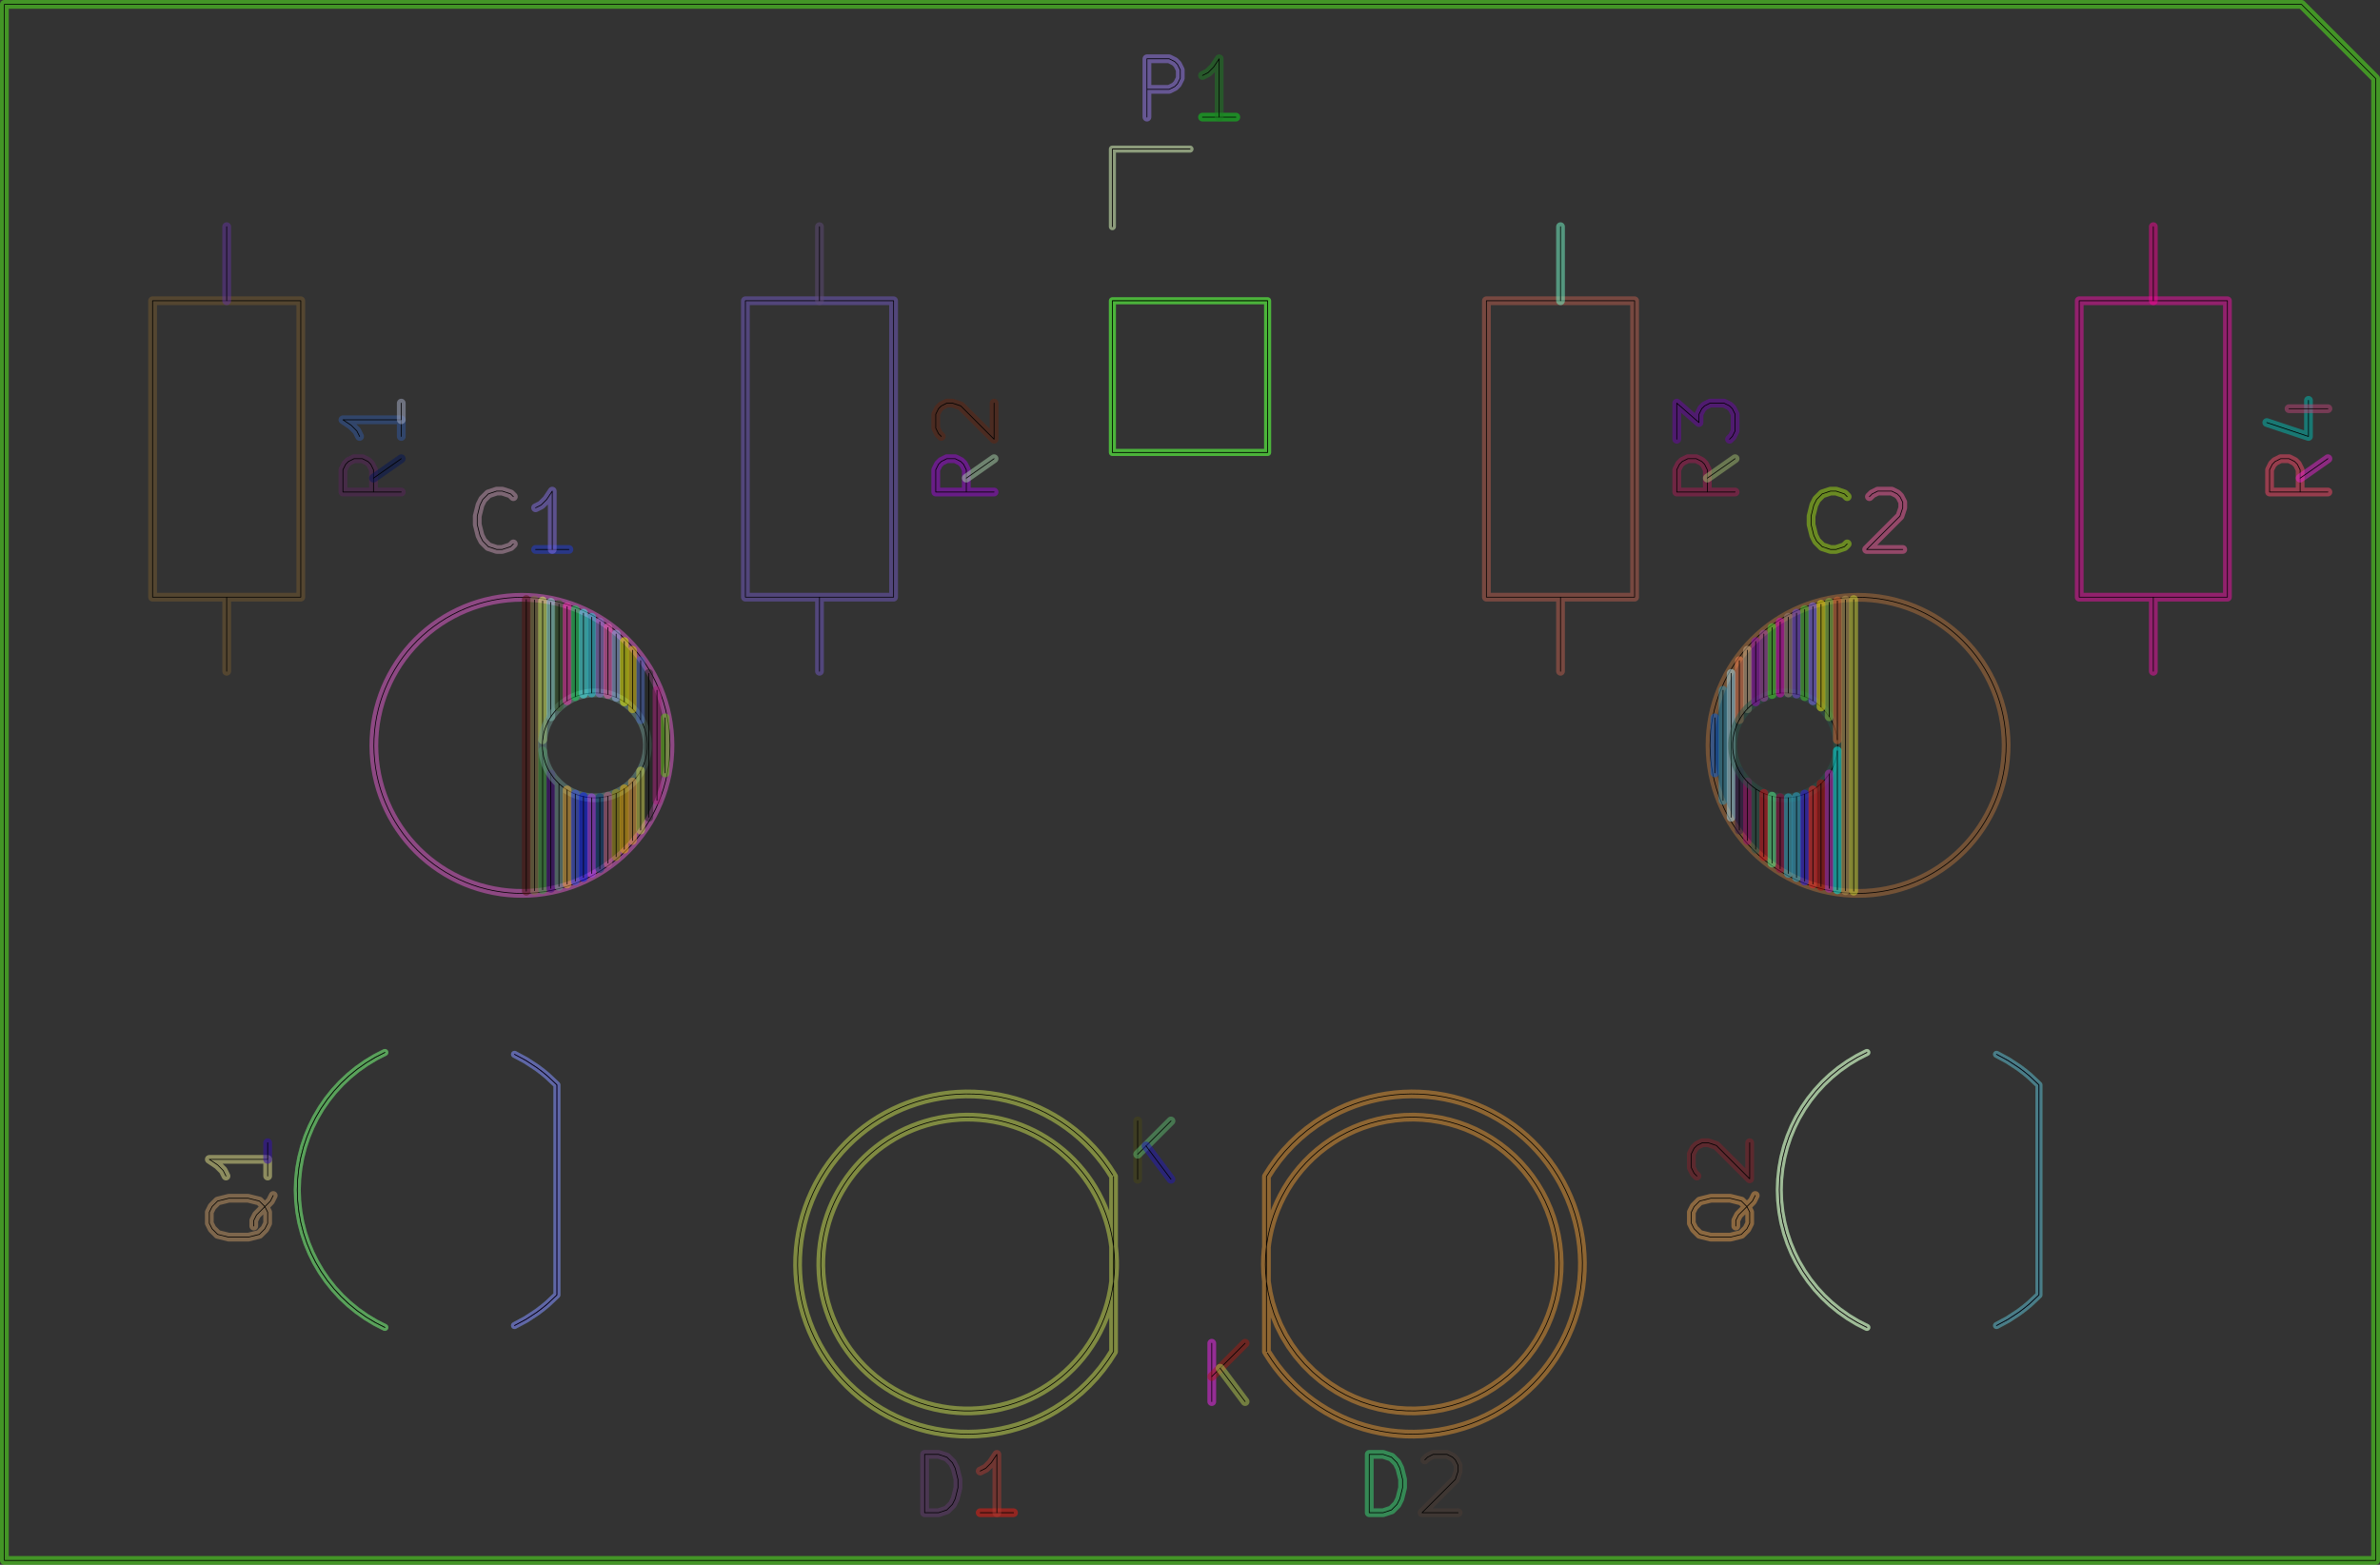<?xml version="1.0" standalone="no"?>
<!DOCTYPE svg PUBLIC "-//W3C//DTD SVG 1.1//EN"
"http://www.w3.org/Graphics/SVG/1.1/DTD/svg11.dtd">
<!-- original:
<svg width="154.167" height="101.367" viewBox="0 0 3211.81 2111.81" version="1.1"
-->
<svg width="1541.67" height="1013.67" viewBox="0 0 3211.81 2111.81" version="1.1"
xmlns="http://www.w3.org/2000/svg"
xmlns:xlink="http://www.w3.org/1999/xlink">
<rect x="0" y="0" width="3211.81" height="2111.81" fill="#333333" stroke="none"/>
<polyline points="519.384,1791.45 506.588,1784.93 494.28,1777.52 481.886,1768.79 470.77,1759.69 460.32,1749.84 450.586,1739.28 441.618,1728.06 433.456,1716.24 425.764,1703.18 419.718,1691.03 414.208,1677.77 409.64,1664.15 405.868,1649.47 403.306,1635.33 401.684,1620.26 401.18,1605.91 401.684,1591.55 403.306,1576.48 405.868,1562.34 409.64,1547.66 414.208,1534.04 419.718,1520.78 425.764,1508.63 433.456,1495.57 441.618,1483.75 450.586,1472.53 460.32,1461.97 470.77,1452.12 481.886,1443.02 494.28,1434.29 506.588,1426.88 519.384,1420.36" style="stroke:rgb(103,198,105);stroke-width:9.449;fill:none;stroke-opacity:0.5;stroke-linecap:round;stroke-linejoin:round;;fill:none"/>
<polyline points="519.384,1791.45 506.588,1784.93 494.28,1777.52 481.886,1768.79 470.77,1759.69 460.32,1749.84 450.586,1739.28 441.618,1728.06 433.456,1716.24 425.764,1703.18 419.718,1691.03 414.208,1677.77 409.64,1664.15 405.868,1649.47 403.306,1635.33 401.684,1620.26 401.18,1605.91 401.684,1591.55 403.306,1576.48 405.868,1562.34 409.64,1547.66 414.208,1534.04 419.718,1520.78 425.764,1508.63 433.456,1495.57 441.618,1483.75 450.586,1472.53 460.32,1461.97 470.77,1452.12 481.886,1443.02 494.28,1434.29 506.588,1426.88 519.384,1420.36" style="stroke:rgb(0,0,0);stroke-width:1px;fill:none;stroke-opacity:1;stroke-linecap:round;stroke-linejoin:round;;fill:none"/>
<polyline points="694.314,1788.91 709.756,1780.61 724.426,1771.01 732.062,1765.25 738.818,1759.66 751.574,1747.64 751.574,1464.17 738.818,1452.15 732.062,1446.56 724.426,1440.8 709.756,1431.2 694.314,1422.9" style="stroke:rgb(103,198,105);stroke-width:9.449;fill:none;stroke-opacity:0.5;stroke-linecap:round;stroke-linejoin:round;;fill:none"/>
<polyline points="694.314,1788.91 709.756,1780.61 724.426,1771.01 732.062,1765.25 738.818,1759.66 751.574,1747.64 751.574,1464.17 738.818,1452.15 732.062,1446.56 724.426,1440.8 709.756,1431.2 694.314,1422.9" style="stroke:rgb(0,0,0);stroke-width:1px;fill:none;stroke-opacity:1;stroke-linecap:round;stroke-linejoin:round;;fill:none"/>
<polyline points="1501.18,305.906 1501.18,201.18 1605.91,201.18" style="stroke:rgb(103,198,105);stroke-width:9.449;fill:none;stroke-opacity:0.5;stroke-linecap:round;stroke-linejoin:round;;fill:none"/>
<polyline points="1501.18,305.906 1501.18,201.18 1605.91,201.18" style="stroke:rgb(0,0,0);stroke-width:1px;fill:none;stroke-opacity:1;stroke-linecap:round;stroke-linejoin:round;;fill:none"/>
<polyline points="2519.38,1791.45 2506.59,1784.93 2494.28,1777.52 2481.89,1768.79 2470.77,1759.69 2460.32,1749.84 2450.59,1739.28 2441.62,1728.06 2433.46,1716.24 2425.76,1703.18 2419.72,1691.03 2414.21,1677.77 2409.64,1664.15 2405.87,1649.47 2403.31,1635.33 2401.68,1620.26 2401.18,1605.91 2401.68,1591.55 2403.31,1576.48 2405.87,1562.34 2409.64,1547.66 2414.21,1534.04 2419.72,1520.78 2425.76,1508.63 2433.46,1495.57 2441.62,1483.75 2450.59,1472.53 2460.32,1461.97 2470.77,1452.12 2481.89,1443.02 2494.28,1434.29 2506.59,1426.88 2519.38,1420.36" style="stroke:rgb(103,198,105);stroke-width:9.449;fill:none;stroke-opacity:0.5;stroke-linecap:round;stroke-linejoin:round;;fill:none"/>
<polyline points="2519.38,1791.45 2506.59,1784.93 2494.28,1777.52 2481.89,1768.79 2470.77,1759.69 2460.32,1749.84 2450.59,1739.28 2441.62,1728.06 2433.46,1716.24 2425.76,1703.18 2419.72,1691.03 2414.21,1677.77 2409.64,1664.15 2405.87,1649.47 2403.31,1635.33 2401.68,1620.26 2401.18,1605.91 2401.68,1591.55 2403.31,1576.48 2405.87,1562.34 2409.64,1547.66 2414.21,1534.04 2419.72,1520.78 2425.76,1508.63 2433.46,1495.57 2441.62,1483.75 2450.59,1472.53 2460.32,1461.97 2470.77,1452.12 2481.89,1443.02 2494.28,1434.29 2506.59,1426.88 2519.38,1420.36" style="stroke:rgb(0,0,0);stroke-width:1px;fill:none;stroke-opacity:1;stroke-linecap:round;stroke-linejoin:round;;fill:none"/>
<polyline points="2694.31,1788.91 2709.76,1780.61 2724.43,1771.01 2732.06,1765.25 2738.82,1759.66 2751.57,1747.64 2751.57,1464.17 2738.82,1452.15 2732.06,1446.56 2724.43,1440.8 2709.76,1431.2 2694.31,1422.9" style="stroke:rgb(103,198,105);stroke-width:9.449;fill:none;stroke-opacity:0.5;stroke-linecap:round;stroke-linejoin:round;;fill:none"/>
<polyline points="2694.31,1788.91 2709.76,1780.61 2724.43,1771.01 2732.06,1765.25 2738.82,1759.66 2751.57,1747.64 2751.57,1464.17 2738.82,1452.15 2732.06,1446.56 2724.43,1440.8 2709.76,1431.2 2694.31,1422.9" style="stroke:rgb(0,0,0);stroke-width:1px;fill:none;stroke-opacity:1;stroke-linecap:round;stroke-linejoin:round;;fill:none"/>
<polyline points="1501.18,610.63 1501.18,405.906 1710.63,405.906 1710.63,610.63 1501.18,610.63" style="stroke:rgb(103,198,105);stroke-width:9.449;fill:none;stroke-opacity:0.5;stroke-linecap:round;stroke-linejoin:round;;fill:none"/>
<polyline points="1501.18,610.63 1501.18,405.906 1710.63,405.906 1710.63,610.63 1501.18,610.63" style="stroke:rgb(0,0,0);stroke-width:1px;fill:none;stroke-opacity:1;stroke-linecap:round;stroke-linejoin:round;;fill:none"/>
<polyline points="519.384,1791.45 506.588,1784.93 494.28,1777.52 481.886,1768.79 470.77,1759.69 460.32,1749.84 450.586,1739.28 441.618,1728.06 433.456,1716.24 425.764,1703.18 419.718,1691.03 414.208,1677.77 409.64,1664.15 405.868,1649.47 403.306,1635.33 401.684,1620.26 401.18,1605.91 401.684,1591.55 403.306,1576.48 405.868,1562.34 409.64,1547.66 414.208,1534.04 419.718,1520.78 425.764,1508.63 433.456,1495.57 441.618,1483.75 450.586,1472.53 460.32,1461.97 470.77,1452.12 481.886,1443.02 494.28,1434.29 506.588,1426.88 519.384,1420.36" style="stroke:rgb(103,198,105);stroke-width:9.449;fill:none;stroke-opacity:0.5;stroke-linecap:round;stroke-linejoin:round;;fill:none"/>
<polyline points="519.384,1791.45 506.588,1784.93 494.28,1777.52 481.886,1768.79 470.77,1759.69 460.32,1749.84 450.586,1739.28 441.618,1728.06 433.456,1716.24 425.764,1703.18 419.718,1691.03 414.208,1677.77 409.64,1664.15 405.868,1649.47 403.306,1635.33 401.684,1620.26 401.18,1605.91 401.684,1591.55 403.306,1576.48 405.868,1562.34 409.64,1547.66 414.208,1534.04 419.718,1520.78 425.764,1508.63 433.456,1495.57 441.618,1483.75 450.586,1472.53 460.32,1461.97 470.77,1452.12 481.886,1443.02 494.28,1434.29 506.588,1426.88 519.384,1420.36" style="stroke:rgb(0,0,0);stroke-width:1px;fill:none;stroke-opacity:1;stroke-linecap:round;stroke-linejoin:round;;fill:none"/>
<polyline points="694.314,1788.91 709.756,1780.61 724.426,1771.01 732.062,1765.25 738.818,1759.66 751.574,1747.64 751.574,1464.17 738.818,1452.15 732.062,1446.56 724.426,1440.8 709.756,1431.2 694.314,1422.9" style="stroke:rgb(115,81,255);stroke-width:9.449;fill:none;stroke-opacity:0.5;stroke-linecap:round;stroke-linejoin:round;;fill:none"/>
<polyline points="694.314,1788.91 709.756,1780.61 724.426,1771.01 732.062,1765.25 738.818,1759.66 751.574,1747.64 751.574,1464.17 738.818,1452.15 732.062,1446.56 724.426,1440.8 709.756,1431.2 694.314,1422.9" style="stroke:rgb(0,0,0);stroke-width:1px;fill:none;stroke-opacity:1;stroke-linecap:round;stroke-linejoin:round;;fill:none"/>
<polyline points="1501.18,610.63 1501.18,405.906 1710.63,405.906 1710.63,610.63 1501.18,610.63" style="stroke:rgb(74,236,41);stroke-width:9.449;fill:none;stroke-opacity:0.5;stroke-linecap:round;stroke-linejoin:round;;fill:none"/>
<polyline points="1501.18,610.63 1501.18,405.906 1710.63,405.906 1710.63,610.63 1501.18,610.63" style="stroke:rgb(0,0,0);stroke-width:1px;fill:none;stroke-opacity:1;stroke-linecap:round;stroke-linejoin:round;;fill:none"/>
<polyline points="1501.18,305.906 1501.18,201.18 1605.91,201.18" style="stroke:rgb(205,186,171);stroke-width:9.449;fill:none;stroke-opacity:0.5;stroke-linecap:round;stroke-linejoin:round;;fill:none"/>
<polyline points="1501.18,305.906 1501.18,201.18 1605.91,201.18" style="stroke:rgb(0,0,0);stroke-width:1px;fill:none;stroke-opacity:1;stroke-linecap:round;stroke-linejoin:round;;fill:none"/>
<polyline points="2519.38,1791.45 2506.59,1784.93 2494.28,1777.52 2481.89,1768.79 2470.77,1759.69 2460.32,1749.84 2450.59,1739.28 2441.62,1728.06 2433.46,1716.24 2425.76,1703.18 2419.72,1691.03 2414.21,1677.77 2409.64,1664.15 2405.87,1649.47 2403.31,1635.33 2401.68,1620.26 2401.18,1605.91 2401.68,1591.55 2403.31,1576.48 2405.87,1562.34 2409.64,1547.66 2414.21,1534.04 2419.72,1520.78 2425.76,1508.63 2433.46,1495.57 2441.62,1483.75 2450.59,1472.53 2460.32,1461.97 2470.77,1452.12 2481.89,1443.02 2494.28,1434.29 2506.59,1426.88 2519.38,1420.36" style="stroke:rgb(242,251,227);stroke-width:9.449;fill:none;stroke-opacity:0.5;stroke-linecap:round;stroke-linejoin:round;;fill:none"/>
<polyline points="2519.38,1791.45 2506.59,1784.93 2494.28,1777.52 2481.89,1768.79 2470.77,1759.69 2460.32,1749.84 2450.59,1739.28 2441.62,1728.06 2433.46,1716.24 2425.76,1703.18 2419.72,1691.03 2414.21,1677.77 2409.64,1664.15 2405.87,1649.47 2403.31,1635.33 2401.68,1620.26 2401.18,1605.91 2401.68,1591.55 2403.31,1576.48 2405.87,1562.34 2409.64,1547.66 2414.21,1534.04 2419.72,1520.78 2425.76,1508.63 2433.46,1495.57 2441.62,1483.75 2450.59,1472.53 2460.32,1461.97 2470.77,1452.12 2481.89,1443.02 2494.28,1434.29 2506.59,1426.88 2519.38,1420.36" style="stroke:rgb(0,0,0);stroke-width:1px;fill:none;stroke-opacity:1;stroke-linecap:round;stroke-linejoin:round;;fill:none"/>
<polyline points="2694.31,1788.91 2709.76,1780.61 2724.43,1771.01 2732.06,1765.25 2738.82,1759.66 2751.57,1747.64 2751.57,1464.17 2738.82,1452.15 2732.06,1446.56 2724.43,1440.8 2709.76,1431.2 2694.31,1422.9" style="stroke:rgb(70,124,194);stroke-width:9.449;fill:none;stroke-opacity:0.5;stroke-linecap:round;stroke-linejoin:round;;fill:none"/>
<polyline points="2694.31,1788.91 2709.76,1780.61 2724.43,1771.01 2732.06,1765.25 2738.82,1759.66 2751.57,1747.64 2751.57,1464.17 2738.82,1452.15 2732.06,1446.56 2724.43,1440.8 2709.76,1431.2 2694.31,1422.9" style="stroke:rgb(0,0,0);stroke-width:1px;fill:none;stroke-opacity:1;stroke-linecap:round;stroke-linejoin:round;;fill:none"/>
<polyline points="5.906,2105.91 5.906,5.906 3105.91,5.906 3205.91,105.906 3205.91,2105.91 5.906,2105.91" style="stroke:rgb(84,248,27);stroke-width:11.811;fill:none;stroke-opacity:0.5;stroke-linecap:round;stroke-linejoin:round;;fill:none"/>
<polyline points="5.906,2105.91 5.906,5.906 3105.91,5.906 3205.91,105.906 3205.91,2105.91 5.906,2105.91" style="stroke:rgb(0,0,0);stroke-width:1px;fill:none;stroke-opacity:1;stroke-linecap:round;stroke-linejoin:round;;fill:none"/>
<polyline points="304.968,1587.16 301.218,1579.66 293.72,1572.16 282.47,1564.66 361.21,1564.66 361.21,1587.16" style="stroke:rgb(232,231,141);stroke-width:11.811;fill:none;stroke-opacity:0.5;stroke-linecap:round;stroke-linejoin:round;;fill:none"/>
<polyline points="304.968,1587.16 301.218,1579.66 293.72,1572.16 282.47,1564.66 361.21,1564.66 361.21,1587.16" style="stroke:rgb(0,0,0);stroke-width:1px;fill:none;stroke-opacity:1;stroke-linecap:round;stroke-linejoin:round;;fill:none"/>
<polyline points="305.906,905.906 305.906,805.906 205.906,805.906 205.906,405.906 405.906,405.906 405.906,805.906 305.906,805.906" style="stroke:rgb(118,90,46);stroke-width:11.811;fill:none;stroke-opacity:0.5;stroke-linecap:round;stroke-linejoin:round;;fill:none"/>
<polyline points="305.906,905.906 305.906,805.906 205.906,805.906 205.906,405.906 405.906,405.906 405.906,805.906 305.906,805.906" style="stroke:rgb(0,0,0);stroke-width:1px;fill:none;stroke-opacity:1;stroke-linecap:round;stroke-linejoin:round;;fill:none"/>
<polyline points="305.906,405.906 305.906,305.906" style="stroke:rgb(99,51,159);stroke-width:11.811;fill:none;stroke-opacity:0.5;stroke-linecap:round;stroke-linejoin:round;;fill:none"/>
<polyline points="305.906,405.906 305.906,305.906" style="stroke:rgb(0,0,0);stroke-width:1px;fill:none;stroke-opacity:1;stroke-linecap:round;stroke-linejoin:round;;fill:none"/>
<polyline points="342.462,1654.65 342.462,1647.15 346.212,1639.65 357.46,1628.4 349.962,1620.9 334.964,1617.15 308.718,1617.15 293.72,1620.9 286.22,1628.4 282.47,1635.9 282.47,1650.9 286.22,1658.4 293.72,1665.9 308.718,1669.65 334.964,1669.65 349.962,1665.9 357.46,1658.4 361.21,1650.9 361.21,1635.9 357.46,1628.4 364.96,1620.9 368.71,1613.4" style="stroke:rgb(201,154,102);stroke-width:11.811;fill:none;stroke-opacity:0.5;stroke-linecap:round;stroke-linejoin:round;;fill:none"/>
<polyline points="342.462,1654.65 342.462,1647.15 346.212,1639.65 357.46,1628.4 349.962,1620.9 334.964,1617.15 308.718,1617.15 293.72,1620.9 286.22,1628.4 282.47,1635.9 282.47,1650.9 286.22,1658.4 293.72,1665.9 308.718,1669.65 334.964,1669.65 349.962,1665.9 357.46,1658.4 361.21,1650.9 361.21,1635.9 357.46,1628.4 364.96,1620.9 368.71,1613.4" style="stroke:rgb(0,0,0);stroke-width:1px;fill:none;stroke-opacity:1;stroke-linecap:round;stroke-linejoin:round;;fill:none"/>
<polyline points="361.21,1564.66 361.21,1542.16" style="stroke:rgb(50,13,183);stroke-width:11.811;fill:none;stroke-opacity:0.5;stroke-linecap:round;stroke-linejoin:round;;fill:none"/>
<polyline points="361.21,1564.66 361.21,1542.16" style="stroke:rgb(0,0,0);stroke-width:1px;fill:none;stroke-opacity:1;stroke-linecap:round;stroke-linejoin:round;;fill:none"/>
<polyline points="485.282,589.032 481.534,581.534 474.034,574.034 462.786,566.534 541.526,566.534 541.526,589.032" style="stroke:rgb(49,88,163);stroke-width:11.811;fill:none;stroke-opacity:0.5;stroke-linecap:round;stroke-linejoin:round;;fill:none"/>
<polyline points="485.282,589.032 481.534,581.534 474.034,574.034 462.786,566.534 541.526,566.534 541.526,589.032" style="stroke:rgb(0,0,0);stroke-width:1px;fill:none;stroke-opacity:1;stroke-linecap:round;stroke-linejoin:round;;fill:none"/>
<polyline points="504.03,664.022 462.786,664.022 462.786,634.026 466.534,626.528 470.284,622.778 477.784,619.028 489.032,619.028 496.532,622.778 500.28,626.528 504.03,634.026 504.03,664.022 541.526,664.022" style="stroke:rgb(90,37,93);stroke-width:11.811;fill:none;stroke-opacity:0.5;stroke-linecap:round;stroke-linejoin:round;;fill:none"/>
<polyline points="504.03,664.022 462.786,664.022 462.786,634.026 466.534,626.528 470.284,622.778 477.784,619.028 489.032,619.028 496.532,622.778 500.28,626.528 504.03,634.026 504.03,664.022 541.526,664.022" style="stroke:rgb(0,0,0);stroke-width:1px;fill:none;stroke-opacity:1;stroke-linecap:round;stroke-linejoin:round;;fill:none"/>
<polyline points="504.03,645.276 541.526,619.028" style="stroke:rgb(5,23,88);stroke-width:11.811;fill:none;stroke-opacity:0.5;stroke-linecap:round;stroke-linejoin:round;;fill:none"/>
<polyline points="504.03,645.276 541.526,619.028" style="stroke:rgb(0,0,0);stroke-width:1px;fill:none;stroke-opacity:1;stroke-linecap:round;stroke-linejoin:round;;fill:none"/>
<polyline points="504.528,1006.7 504.72,997.112 505.448,986.744 506.714,976.428 508.356,966.974 510.646,956.836 513.226,947.594 516.244,938.488 519.698,929.536 523.576,920.76 527.872,912.182 532.576,903.818 538.116,895.026 543.632,887.174 549.516,879.596 556.294,871.716 562.906,864.764 569.846,858.138 577.094,851.852 584.636,845.922 593.118,839.914 601.9,834.354 610.254,829.636 618.824,825.322 627.592,821.426 636.536,817.954 645.638,814.916 654.874,812.32 665.008,810.01 674.456,808.348 684.77,807.062 694.34,806.352 703.93,806.102 713.522,806.314 723.094,806.984 732.622,808.114 742.868,809.854 752.236,811.93 762.258,814.684 771.372,817.684 780.33,821.12 789.112,824.982 797.7,829.26 806.76,834.354 814.878,839.47 822.74,844.968 830.33,850.838 838.222,857.6 845.188,864.2 851.828,871.124 858.128,878.36 864.074,885.892 870.098,894.36 875.262,902.448 880.412,911.476 884.742,920.038 888.656,928.798 892.416,938.488 895.436,947.594 898.014,956.836 900.146,966.19 901.828,975.636 903.134,985.948 903.862,995.514 904.132,1005.11 903.94,1014.7 903.212,1025.07 902.064,1034.59 900.304,1044.84 898.21,1054.2 895.436,1064.22 892.416,1073.32 888.962,1082.27 885.084,1091.05 880.412,1100.33 875.674,1108.68 870.544,1116.78 865.03,1124.64 858.638,1132.83 852.366,1140.09 845.754,1147.05 838.816,1153.67 831.566,1159.96 824.024,1165.89 815.542,1171.9 807.446,1177.04 799.112,1181.8 789.836,1186.49 781.068,1190.38 772.124,1193.86 763.024,1196.89 753.786,1199.49 743.652,1201.8 734.204,1203.46 723.89,1204.75 714.322,1205.46 704.73,1205.71 695.138,1205.5 685.566,1204.83 676.04,1203.7 665.792,1201.96 656.424,1199.88 646.402,1197.13 637.29,1194.13 628.33,1190.69 619.548,1186.83 610.96,1182.55 601.9,1177.46 593.784,1172.34 585.92,1166.84 578.332,1160.97 570.438,1154.21 563.472,1147.61 556.832,1140.69 550.532,1133.45 544.586,1125.92 538.562,1117.45 533.398,1109.36 528.628,1101.04 524.264,1092.49 520.006,1083.01 516.516,1074.07 513.46,1064.98 510.646,1054.97 508.514,1045.62 506.714,1035.38 505.526,1025.86 504.798,1016.3 504.528,1006.7" style="stroke:rgb(233,94,212);stroke-width:11.811;fill:none;stroke-opacity:0.5;stroke-linecap:round;stroke-linejoin:round;;fill:none"/>
<polyline points="504.528,1006.7 504.72,997.112 505.448,986.744 506.714,976.428 508.356,966.974 510.646,956.836 513.226,947.594 516.244,938.488 519.698,929.536 523.576,920.76 527.872,912.182 532.576,903.818 538.116,895.026 543.632,887.174 549.516,879.596 556.294,871.716 562.906,864.764 569.846,858.138 577.094,851.852 584.636,845.922 593.118,839.914 601.9,834.354 610.254,829.636 618.824,825.322 627.592,821.426 636.536,817.954 645.638,814.916 654.874,812.32 665.008,810.01 674.456,808.348 684.77,807.062 694.34,806.352 703.93,806.102 713.522,806.314 723.094,806.984 732.622,808.114 742.868,809.854 752.236,811.93 762.258,814.684 771.372,817.684 780.33,821.12 789.112,824.982 797.7,829.26 806.76,834.354 814.878,839.47 822.74,844.968 830.33,850.838 838.222,857.6 845.188,864.2 851.828,871.124 858.128,878.36 864.074,885.892 870.098,894.36 875.262,902.448 880.412,911.476 884.742,920.038 888.656,928.798 892.416,938.488 895.436,947.594 898.014,956.836 900.146,966.19 901.828,975.636 903.134,985.948 903.862,995.514 904.132,1005.11 903.94,1014.7 903.212,1025.07 902.064,1034.59 900.304,1044.84 898.21,1054.2 895.436,1064.22 892.416,1073.32 888.962,1082.27 885.084,1091.05 880.412,1100.33 875.674,1108.68 870.544,1116.78 865.03,1124.64 858.638,1132.83 852.366,1140.09 845.754,1147.05 838.816,1153.67 831.566,1159.96 824.024,1165.89 815.542,1171.9 807.446,1177.04 799.112,1181.8 789.836,1186.49 781.068,1190.38 772.124,1193.86 763.024,1196.89 753.786,1199.49 743.652,1201.8 734.204,1203.46 723.89,1204.75 714.322,1205.46 704.73,1205.71 695.138,1205.5 685.566,1204.83 676.04,1203.7 665.792,1201.96 656.424,1199.88 646.402,1197.13 637.29,1194.13 628.33,1190.69 619.548,1186.83 610.96,1182.55 601.9,1177.46 593.784,1172.34 585.92,1166.84 578.332,1160.97 570.438,1154.21 563.472,1147.61 556.832,1140.69 550.532,1133.45 544.586,1125.92 538.562,1117.45 533.398,1109.36 528.628,1101.04 524.264,1092.49 520.006,1083.01 516.516,1074.07 513.46,1064.98 510.646,1054.97 508.514,1045.62 506.714,1035.38 505.526,1025.86 504.798,1016.3 504.528,1006.7" style="stroke:rgb(0,0,0);stroke-width:1px;fill:none;stroke-opacity:1;stroke-linecap:round;stroke-linejoin:round;;fill:none"/>
<polyline points="541.526,566.534 541.526,544.038" style="stroke:rgb(171,178,205);stroke-width:11.811;fill:none;stroke-opacity:0.5;stroke-linecap:round;stroke-linejoin:round;;fill:none"/>
<polyline points="541.526,566.534 541.526,544.038" style="stroke:rgb(0,0,0);stroke-width:1px;fill:none;stroke-opacity:1;stroke-linecap:round;stroke-linejoin:round;;fill:none"/>
<polyline points="692.782,734.026 689.032,737.776 677.784,741.526 670.284,741.526 659.036,737.776 651.536,730.276 647.788,722.778 644.038,707.78 644.038,696.532 647.788,681.534 651.536,674.034 659.036,666.534 670.284,662.786 677.784,662.786 689.032,666.534 692.782,670.284" style="stroke:rgb(198,155,180);stroke-width:11.811;fill:none;stroke-opacity:0.5;stroke-linecap:round;stroke-linejoin:round;;fill:none"/>
<polyline points="692.782,734.026 689.032,737.776 677.784,741.526 670.284,741.526 659.036,737.776 651.536,730.276 647.788,722.778 644.038,707.78 644.038,696.532 647.788,681.534 651.536,674.034 659.036,666.534 670.284,662.786 677.784,662.786 689.032,666.534 692.782,670.284" style="stroke:rgb(0,0,0);stroke-width:1px;fill:none;stroke-opacity:1;stroke-linecap:round;stroke-linejoin:round;;fill:none"/>
<polyline points="710.236,1202.68 710.236,809.134" style="stroke:rgb(84,17,14);stroke-width:11.811;fill:none;stroke-opacity:0.5;stroke-linecap:round;stroke-linejoin:round;;fill:none"/>
<polyline points="710.236,1202.68 710.236,809.134" style="stroke:rgb(0,0,0);stroke-width:1px;fill:none;stroke-opacity:1;stroke-linecap:round;stroke-linejoin:round;;fill:none"/>
<polyline points="721.26,1202.05 721.26,809.764" style="stroke:rgb(130,116,65);stroke-width:11.811;fill:none;stroke-opacity:0.5;stroke-linecap:round;stroke-linejoin:round;;fill:none"/>
<polyline points="721.26,1202.05 721.26,809.764" style="stroke:rgb(0,0,0);stroke-width:1px;fill:none;stroke-opacity:1;stroke-linecap:round;stroke-linejoin:round;;fill:none"/>
<polyline points="722.778,741.526 767.772,741.526" style="stroke:rgb(33,61,220);stroke-width:11.811;fill:none;stroke-opacity:0.5;stroke-linecap:round;stroke-linejoin:round;;fill:none"/>
<polyline points="722.778,741.526 767.772,741.526" style="stroke:rgb(0,0,0);stroke-width:1px;fill:none;stroke-opacity:1;stroke-linecap:round;stroke-linejoin:round;;fill:none"/>
<polyline points="722.778,685.282 730.276,681.534 737.776,674.034 745.276,662.786 745.276,741.526" style="stroke:rgb(135,112,233);stroke-width:11.811;fill:none;stroke-opacity:0.5;stroke-linecap:round;stroke-linejoin:round;;fill:none"/>
<polyline points="722.778,685.282 730.276,681.534 737.776,674.034 745.276,662.786 745.276,741.526" style="stroke:rgb(0,0,0);stroke-width:1px;fill:none;stroke-opacity:1;stroke-linecap:round;stroke-linejoin:round;;fill:none"/>
<polyline points="732.282,1200.79 732.282,1013.39" style="stroke:rgb(62,161,65);stroke-width:11.811;fill:none;stroke-opacity:0.5;stroke-linecap:round;stroke-linejoin:round;;fill:none"/>
<polyline points="732.282,1200.79 732.282,1013.39" style="stroke:rgb(0,0,0);stroke-width:1px;fill:none;stroke-opacity:1;stroke-linecap:round;stroke-linejoin:round;;fill:none"/>
<polyline points="732.282,998.424 732.282,811.024" style="stroke:rgb(225,252,103);stroke-width:11.811;fill:none;stroke-opacity:0.5;stroke-linecap:round;stroke-linejoin:round;;fill:none"/>
<polyline points="732.282,998.424 732.282,811.024" style="stroke:rgb(0,0,0);stroke-width:1px;fill:none;stroke-opacity:1;stroke-linecap:round;stroke-linejoin:round;;fill:none"/>
<polyline points="743.306,1198.9 743.306,1044.49" style="stroke:rgb(62,1,126);stroke-width:11.811;fill:none;stroke-opacity:0.5;stroke-linecap:round;stroke-linejoin:round;;fill:none"/>
<polyline points="743.306,1198.9 743.306,1044.49" style="stroke:rgb(0,0,0);stroke-width:1px;fill:none;stroke-opacity:1;stroke-linecap:round;stroke-linejoin:round;;fill:none"/>
<polyline points="743.306,967.322 743.306,812.912" style="stroke:rgb(151,234,220);stroke-width:11.811;fill:none;stroke-opacity:0.5;stroke-linecap:round;stroke-linejoin:round;;fill:none"/>
<polyline points="743.306,967.322 743.306,812.912" style="stroke:rgb(0,0,0);stroke-width:1px;fill:none;stroke-opacity:1;stroke-linecap:round;stroke-linejoin:round;;fill:none"/>
<polyline points="754.33,1196.3 754.33,1057.65 747.262,1049.98 741.416,1041.4 738.808,1036.45 736.598,1031.31 733.596,1021.37 732.08,1011.1 731.89,1005.51 732.142,999.916 733.776,989.662 735.272,984.272 737.188,979.016 741.02,971.108 745.33,964.38 750.91,957.592 757.288,951.548 764.366,946.338 772.034,942.044 779.418,938.992 787.878,936.618 796.568,935.31 805.352,935.086 813.308,935.828 821.9,937.674 830.198,940.568 838.074,944.466 845.406,949.31 851.506,954.47 856.466,959.676 860.876,965.358 864.294,970.76 867.538,977.178 869.864,983.134 871.826,990.052 873.076,997.134 873.604,1004.31 873.46,1010.7 872.61,1017.84 871.04,1024.86 868.768,1031.68 865.816,1038.24 862.646,1043.79 858.498,1049.66 854.326,1054.51 849.136,1059.49 844.118,1063.45 838.074,1067.34 832.392,1070.28 825.716,1072.95 818.802,1074.93 811.724,1076.2 805.352,1076.72 798.162,1076.62 791.018,1075.79 783.996,1074.24 777.914,1072.27 771.316,1069.41 765.354,1066.1 759.786,1062.26 754.33,1057.64" style="stroke:rgb(107,150,143);stroke-width:11.811;fill:none;stroke-opacity:0.5;stroke-linecap:round;stroke-linejoin:round;;fill:none"/>
<polyline points="754.33,1196.3 754.33,1057.65 747.262,1049.98 741.416,1041.4 738.808,1036.45 736.598,1031.31 733.596,1021.37 732.08,1011.1 731.89,1005.51 732.142,999.916 733.776,989.662 735.272,984.272 737.188,979.016 741.02,971.108 745.33,964.38 750.91,957.592 757.288,951.548 764.366,946.338 772.034,942.044 779.418,938.992 787.878,936.618 796.568,935.31 805.352,935.086 813.308,935.828 821.9,937.674 830.198,940.568 838.074,944.466 845.406,949.31 851.506,954.47 856.466,959.676 860.876,965.358 864.294,970.76 867.538,977.178 869.864,983.134 871.826,990.052 873.076,997.134 873.604,1004.31 873.46,1010.7 872.61,1017.84 871.04,1024.86 868.768,1031.68 865.816,1038.24 862.646,1043.79 858.498,1049.66 854.326,1054.51 849.136,1059.49 844.118,1063.45 838.074,1067.34 832.392,1070.28 825.716,1072.95 818.802,1074.93 811.724,1076.2 805.352,1076.72 798.162,1076.62 791.018,1075.79 783.996,1074.24 777.914,1072.27 771.316,1069.41 765.354,1066.1 759.786,1062.26 754.33,1057.64" style="stroke:rgb(0,0,0);stroke-width:1px;fill:none;stroke-opacity:1;stroke-linecap:round;stroke-linejoin:round;;fill:none"/>
<polyline points="754.33,954.172 754.33,815.512" style="stroke:rgb(56,92,42);stroke-width:11.811;fill:none;stroke-opacity:0.5;stroke-linecap:round;stroke-linejoin:round;;fill:none"/>
<polyline points="754.33,954.172 754.33,815.512" style="stroke:rgb(0,0,0);stroke-width:1px;fill:none;stroke-opacity:1;stroke-linecap:round;stroke-linejoin:round;;fill:none"/>
<polyline points="765.354,1193.07 765.354,1066.06" style="stroke:rgb(236,176,59);stroke-width:11.811;fill:none;stroke-opacity:0.5;stroke-linecap:round;stroke-linejoin:round;;fill:none"/>
<polyline points="765.354,1193.07 765.354,1066.06" style="stroke:rgb(0,0,0);stroke-width:1px;fill:none;stroke-opacity:1;stroke-linecap:round;stroke-linejoin:round;;fill:none"/>
<polyline points="765.354,945.748 765.354,818.74" style="stroke:rgb(251,50,175);stroke-width:11.811;fill:none;stroke-opacity:0.5;stroke-linecap:round;stroke-linejoin:round;;fill:none"/>
<polyline points="765.354,945.748 765.354,818.74" style="stroke:rgb(0,0,0);stroke-width:1px;fill:none;stroke-opacity:1;stroke-linecap:round;stroke-linejoin:round;;fill:none"/>
<polyline points="776.378,1189.13 776.378,1071.65" style="stroke:rgb(60,84,236);stroke-width:11.811;fill:none;stroke-opacity:0.5;stroke-linecap:round;stroke-linejoin:round;;fill:none"/>
<polyline points="776.378,1189.13 776.378,1071.65" style="stroke:rgb(0,0,0);stroke-width:1px;fill:none;stroke-opacity:1;stroke-linecap:round;stroke-linejoin:round;;fill:none"/>
<polyline points="776.378,940.156 776.378,822.676" style="stroke:rgb(24,219,92);stroke-width:11.811;fill:none;stroke-opacity:0.5;stroke-linecap:round;stroke-linejoin:round;;fill:none"/>
<polyline points="776.378,940.156 776.378,822.676" style="stroke:rgb(0,0,0);stroke-width:1px;fill:none;stroke-opacity:1;stroke-linecap:round;stroke-linejoin:round;;fill:none"/>
<polyline points="787.402,1184.33 787.402,1075.12" style="stroke:rgb(2,26,254);stroke-width:11.811;fill:none;stroke-opacity:0.5;stroke-linecap:round;stroke-linejoin:round;;fill:none"/>
<polyline points="787.402,1184.33 787.402,1075.12" style="stroke:rgb(0,0,0);stroke-width:1px;fill:none;stroke-opacity:1;stroke-linecap:round;stroke-linejoin:round;;fill:none"/>
<polyline points="787.402,936.692 787.402,827.48" style="stroke:rgb(67,251,250);stroke-width:11.811;fill:none;stroke-opacity:0.5;stroke-linecap:round;stroke-linejoin:round;;fill:none"/>
<polyline points="787.402,936.692 787.402,827.48" style="stroke:rgb(0,0,0);stroke-width:1px;fill:none;stroke-opacity:1;stroke-linecap:round;stroke-linejoin:round;;fill:none"/>
<polyline points="798.424,1178.82 798.424,1076.61" style="stroke:rgb(170,58,251);stroke-width:11.811;fill:none;stroke-opacity:0.5;stroke-linecap:round;stroke-linejoin:round;;fill:none"/>
<polyline points="798.424,1178.82 798.424,1076.61" style="stroke:rgb(0,0,0);stroke-width:1px;fill:none;stroke-opacity:1;stroke-linecap:round;stroke-linejoin:round;;fill:none"/>
<polyline points="798.424,935.196 798.424,832.992" style="stroke:rgb(41,209,230);stroke-width:11.811;fill:none;stroke-opacity:0.5;stroke-linecap:round;stroke-linejoin:round;;fill:none"/>
<polyline points="798.424,935.196 798.424,832.992" style="stroke:rgb(0,0,0);stroke-width:1px;fill:none;stroke-opacity:1;stroke-linecap:round;stroke-linejoin:round;;fill:none"/>
<polyline points="809.448,1172.36 809.448,1076.46" style="stroke:rgb(5,60,124);stroke-width:11.811;fill:none;stroke-opacity:0.5;stroke-linecap:round;stroke-linejoin:round;;fill:none"/>
<polyline points="809.448,1172.36 809.448,1076.46" style="stroke:rgb(0,0,0);stroke-width:1px;fill:none;stroke-opacity:1;stroke-linecap:round;stroke-linejoin:round;;fill:none"/>
<polyline points="809.448,935.354 809.448,839.448" style="stroke:rgb(148,117,216);stroke-width:11.811;fill:none;stroke-opacity:0.5;stroke-linecap:round;stroke-linejoin:round;;fill:none"/>
<polyline points="809.448,935.354 809.448,839.448" style="stroke:rgb(0,0,0);stroke-width:1px;fill:none;stroke-opacity:1;stroke-linecap:round;stroke-linejoin:round;;fill:none"/>
<polyline points="820.472,1164.88 820.472,1074.49" style="stroke:rgb(190,97,137);stroke-width:11.811;fill:none;stroke-opacity:0.5;stroke-linecap:round;stroke-linejoin:round;;fill:none"/>
<polyline points="820.472,1164.88 820.472,1074.49" style="stroke:rgb(0,0,0);stroke-width:1px;fill:none;stroke-opacity:1;stroke-linecap:round;stroke-linejoin:round;;fill:none"/>
<polyline points="820.472,937.322 820.472,846.928" style="stroke:rgb(249,92,187);stroke-width:11.811;fill:none;stroke-opacity:0.5;stroke-linecap:round;stroke-linejoin:round;;fill:none"/>
<polyline points="820.472,937.322 820.472,846.928" style="stroke:rgb(0,0,0);stroke-width:1px;fill:none;stroke-opacity:1;stroke-linecap:round;stroke-linejoin:round;;fill:none"/>
<polyline points="831.496,1156.14 831.496,1070.71" style="stroke:rgb(168,153,15);stroke-width:11.811;fill:none;stroke-opacity:0.5;stroke-linecap:round;stroke-linejoin:round;;fill:none"/>
<polyline points="831.496,1156.14 831.496,1070.71" style="stroke:rgb(0,0,0);stroke-width:1px;fill:none;stroke-opacity:1;stroke-linecap:round;stroke-linejoin:round;;fill:none"/>
<polyline points="831.496,941.102 831.496,855.668" style="stroke:rgb(149,177,235);stroke-width:11.811;fill:none;stroke-opacity:0.5;stroke-linecap:round;stroke-linejoin:round;;fill:none"/>
<polyline points="831.496,941.102 831.496,855.668" style="stroke:rgb(0,0,0);stroke-width:1px;fill:none;stroke-opacity:1;stroke-linecap:round;stroke-linejoin:round;;fill:none"/>
<polyline points="842.52,1146.06 842.52,1064.57" style="stroke:rgb(241,179,5);stroke-width:11.811;fill:none;stroke-opacity:0.5;stroke-linecap:round;stroke-linejoin:round;;fill:none"/>
<polyline points="842.52,1146.06 842.52,1064.57" style="stroke:rgb(0,0,0);stroke-width:1px;fill:none;stroke-opacity:1;stroke-linecap:round;stroke-linejoin:round;;fill:none"/>
<polyline points="842.52,947.244 842.52,865.748" style="stroke:rgb(239,247,0);stroke-width:11.811;fill:none;stroke-opacity:0.5;stroke-linecap:round;stroke-linejoin:round;;fill:none"/>
<polyline points="842.52,947.244 842.52,865.748" style="stroke:rgb(0,0,0);stroke-width:1px;fill:none;stroke-opacity:1;stroke-linecap:round;stroke-linejoin:round;;fill:none"/>
<polyline points="853.542,1134.33 853.542,1055.35" style="stroke:rgb(233,161,58);stroke-width:11.811;fill:none;stroke-opacity:0.5;stroke-linecap:round;stroke-linejoin:round;;fill:none"/>
<polyline points="853.542,1134.33 853.542,1055.35" style="stroke:rgb(0,0,0);stroke-width:1px;fill:none;stroke-opacity:1;stroke-linecap:round;stroke-linejoin:round;;fill:none"/>
<polyline points="853.542,956.456 853.542,877.48" style="stroke:rgb(229,202,11);stroke-width:11.811;fill:none;stroke-opacity:0.5;stroke-linecap:round;stroke-linejoin:round;;fill:none"/>
<polyline points="853.542,956.456 853.542,877.48" style="stroke:rgb(0,0,0);stroke-width:1px;fill:none;stroke-opacity:1;stroke-linecap:round;stroke-linejoin:round;;fill:none"/>
<polyline points="864.566,1120.24 864.566,1040.55" style="stroke:rgb(203,208,72);stroke-width:11.811;fill:none;stroke-opacity:0.5;stroke-linecap:round;stroke-linejoin:round;;fill:none"/>
<polyline points="864.566,1120.24 864.566,1040.55" style="stroke:rgb(0,0,0);stroke-width:1px;fill:none;stroke-opacity:1;stroke-linecap:round;stroke-linejoin:round;;fill:none"/>
<polyline points="864.566,971.26 864.566,891.574" style="stroke:rgb(71,100,189);stroke-width:11.811;fill:none;stroke-opacity:0.5;stroke-linecap:round;stroke-linejoin:round;;fill:none"/>
<polyline points="864.566,971.26 864.566,891.574" style="stroke:rgb(0,0,0);stroke-width:1px;fill:none;stroke-opacity:1;stroke-linecap:round;stroke-linejoin:round;;fill:none"/>
<polyline points="875.59,1102.99 875.59,908.818" style="stroke:rgb(31,35,30);stroke-width:11.811;fill:none;stroke-opacity:0.5;stroke-linecap:round;stroke-linejoin:round;;fill:none"/>
<polyline points="875.59,1102.99 875.59,908.818" style="stroke:rgb(0,0,0);stroke-width:1px;fill:none;stroke-opacity:1;stroke-linecap:round;stroke-linejoin:round;;fill:none"/>
<polyline points="886.614,1080.24 886.614,931.574" style="stroke:rgb(168,28,123);stroke-width:11.811;fill:none;stroke-opacity:0.5;stroke-linecap:round;stroke-linejoin:round;;fill:none"/>
<polyline points="886.614,1080.24 886.614,931.574" style="stroke:rgb(0,0,0);stroke-width:1px;fill:none;stroke-opacity:1;stroke-linecap:round;stroke-linejoin:round;;fill:none"/>
<polyline points="897.638,1043.07 897.638,968.74" style="stroke:rgb(100,197,20);stroke-width:11.811;fill:none;stroke-opacity:0.5;stroke-linecap:round;stroke-linejoin:round;;fill:none"/>
<polyline points="897.638,1043.07 897.638,968.74" style="stroke:rgb(0,0,0);stroke-width:1px;fill:none;stroke-opacity:1;stroke-linecap:round;stroke-linejoin:round;;fill:none"/>
<polyline points="1105.91,905.906 1105.91,805.906 1005.91,805.906 1005.91,405.906 1205.91,405.906 1205.91,805.906 1105.91,805.906" style="stroke:rgb(115,90,197);stroke-width:11.811;fill:none;stroke-opacity:0.5;stroke-linecap:round;stroke-linejoin:round;;fill:none"/>
<polyline points="1105.91,905.906 1105.91,805.906 1005.91,805.906 1005.91,405.906 1205.91,405.906 1205.91,805.906 1105.91,805.906" style="stroke:rgb(0,0,0);stroke-width:1px;fill:none;stroke-opacity:1;stroke-linecap:round;stroke-linejoin:round;;fill:none"/>
<polyline points="1105.91,405.906 1105.91,305.906" style="stroke:rgb(94,75,121);stroke-width:11.811;fill:none;stroke-opacity:0.5;stroke-linecap:round;stroke-linejoin:round;;fill:none"/>
<polyline points="1105.91,405.906 1105.91,305.906" style="stroke:rgb(0,0,0);stroke-width:1px;fill:none;stroke-opacity:1;stroke-linecap:round;stroke-linejoin:round;;fill:none"/>
<polyline points="1247.79,2041.53 1247.79,1962.79 1266.53,1962.79 1277.78,1966.53 1285.28,1974.03 1289.03,1981.53 1292.78,1996.53 1292.78,2007.78 1289.03,2022.78 1285.28,2030.28 1277.78,2037.78 1266.53,2041.53 1247.79,2041.53" style="stroke:rgb(99,59,112);stroke-width:11.811;fill:none;stroke-opacity:0.5;stroke-linecap:round;stroke-linejoin:round;;fill:none"/>
<polyline points="1247.79,2041.53 1247.79,1962.79 1266.53,1962.79 1277.78,1966.53 1285.28,1974.03 1289.03,1981.53 1292.78,1996.53 1292.78,2007.78 1289.03,2022.78 1285.28,2030.28 1277.78,2037.78 1266.53,2041.53 1247.79,2041.53" style="stroke:rgb(0,0,0);stroke-width:1px;fill:none;stroke-opacity:1;stroke-linecap:round;stroke-linejoin:round;;fill:none"/>
<polyline points="1270.28,589.032 1266.53,585.282 1262.79,577.784 1262.79,559.036 1266.53,551.536 1270.28,547.788 1277.78,544.038 1285.28,544.038 1296.53,547.788 1341.53,592.782 1341.53,544.038" style="stroke:rgb(100,36,17);stroke-width:11.811;fill:none;stroke-opacity:0.5;stroke-linecap:round;stroke-linejoin:round;;fill:none"/>
<polyline points="1270.28,589.032 1266.53,585.282 1262.79,577.784 1262.79,559.036 1266.53,551.536 1270.28,547.788 1277.78,544.038 1285.28,544.038 1296.53,547.788 1341.53,592.782 1341.53,544.038" style="stroke:rgb(0,0,0);stroke-width:1px;fill:none;stroke-opacity:1;stroke-linecap:round;stroke-linejoin:round;;fill:none"/>
<polyline points="1304.03,664.022 1262.79,664.022 1262.79,634.026 1266.53,626.528 1270.28,622.778 1277.78,619.028 1289.03,619.028 1296.53,622.778 1300.28,626.528 1304.03,634.026 1304.03,664.022 1341.53,664.022" style="stroke:rgb(158,9,220);stroke-width:11.811;fill:none;stroke-opacity:0.5;stroke-linecap:round;stroke-linejoin:round;;fill:none"/>
<polyline points="1304.03,664.022 1262.79,664.022 1262.79,634.026 1266.53,626.528 1270.28,622.778 1277.78,619.028 1289.03,619.028 1296.53,622.778 1300.28,626.528 1304.03,634.026 1304.03,664.022 1341.53,664.022" style="stroke:rgb(0,0,0);stroke-width:1px;fill:none;stroke-opacity:1;stroke-linecap:round;stroke-linejoin:round;;fill:none"/>
<polyline points="1304.03,645.276 1341.53,619.028" style="stroke:rgb(170,212,172);stroke-width:11.811;fill:none;stroke-opacity:0.5;stroke-linecap:round;stroke-linejoin:round;;fill:none"/>
<polyline points="1304.03,645.276 1341.53,619.028" style="stroke:rgb(0,0,0);stroke-width:1px;fill:none;stroke-opacity:1;stroke-linecap:round;stroke-linejoin:round;;fill:none"/>
<polyline points="1322.78,2041.53 1367.77,2041.53" style="stroke:rgb(242,27,16);stroke-width:11.811;fill:none;stroke-opacity:0.5;stroke-linecap:round;stroke-linejoin:round;;fill:none"/>
<polyline points="1322.78,2041.53 1367.77,2041.53" style="stroke:rgb(0,0,0);stroke-width:1px;fill:none;stroke-opacity:1;stroke-linecap:round;stroke-linejoin:round;;fill:none"/>
<polyline points="1322.78,1985.28 1330.28,1981.53 1337.78,1974.03 1345.28,1962.79 1345.28,2041.53" style="stroke:rgb(175,59,51);stroke-width:11.811;fill:none;stroke-opacity:0.5;stroke-linecap:round;stroke-linejoin:round;;fill:none"/>
<polyline points="1322.78,1985.28 1330.28,1981.53 1337.78,1974.03 1345.28,1962.79 1345.28,2041.53" style="stroke:rgb(0,0,0);stroke-width:1px;fill:none;stroke-opacity:1;stroke-linecap:round;stroke-linejoin:round;;fill:none"/>
<polyline points="1501.57,1585.83 1495.48,1576.43 1488.94,1567.34 1481.96,1558.58 1474.57,1550.17 1466.2,1541.57 1458,1533.95 1449.43,1526.74 1440.52,1519.95 1431.29,1513.61 1421.77,1507.72 1411.96,1502.31 1401.91,1497.38 1391.62,1492.94 1381.14,1489.02 1370.47,1485.61 1359.65,1482.72 1347.91,1480.22 1336.86,1478.44 1325.73,1477.2 1314.55,1476.5 1303.35,1476.35 1292.16,1476.75 1281,1477.69 1269.9,1479.18 1258.89,1481.21 1247.99,1483.77 1236.46,1487.1 1225.87,1490.74 1216.21,1494.59 1206.01,1499.21 1196.05,1504.33 1186.35,1509.93 1176.93,1515.99 1167.83,1522.51 1159.05,1529.46 1150.62,1536.83 1142.56,1544.61 1134.88,1552.76 1127.12,1561.91 1120.31,1570.8 1113.94,1580.01 1108.03,1589.52 1102.59,1599.31 1097.63,1609.35 1093.17,1619.63 1089.22,1630.1 1085.78,1640.76 1082.86,1651.57 1080.33,1663.3 1078.52,1674.35 1077.25,1685.48 1076.53,1696.65 1076.35,1707.85 1076.72,1719.04 1077.63,1730.21 1079.09,1741.31 1081.08,1752.33 1083.61,1763.24 1086.67,1774.01 1090.53,1785.37 1094.66,1795.78 1099.3,1805.97 1104.42,1815.93 1109.61,1824.94 1115.65,1834.37 1122.14,1843.5 1129.58,1852.91 1136.96,1861.34 1144.74,1869.39 1152.91,1877.06 1161.44,1884.31 1170.31,1891.15 1179.51,1897.54 1189,1903.47 1198.78,1908.94 1208.8,1913.92 1219.07,1918.41 1229.53,1922.39 1240.18,1925.86 1250.99,1928.8 1261.92,1931.22 1273.75,1933.21 1284.88,1934.5 1296.05,1935.26 1307.25,1935.47 1318.44,1935.13 1329.6,1934.24 1340.71,1932.82 1351.74,1930.85 1362.65,1928.35 1373.43,1925.31 1384.05,1921.76 1394.49,1917.69 1404.71,1913.12 1414.7,1908.05 1424.43,1902.51 1435.86,1895.15 1447.46,1886.63 1458.52,1877.4 1468.4,1868.06 1478.25,1857.56 1486.92,1847.09 1495.42,1835.46 1502.76,1824.02 1502.76,1729.52 1501.19,1740.11 1499.13,1750.3 1496.54,1760.37 1493.68,1769.52 1490.39,1778.53 1486.33,1788.1 1481.77,1797.44 1477.14,1805.84 1471.66,1814.68 1465.74,1823.22 1459.37,1831.43 1453.12,1838.71 1446.52,1845.67 1439,1852.85 1431.74,1859.12 1423.54,1865.5 1415.68,1871 1406.88,1876.53 1397.8,1881.59 1389.19,1885.83 1379.65,1889.94 1370.66,1893.3 1360.75,1896.43 1350.69,1899.04 1341.29,1900.98 1331.02,1902.57 1320.68,1903.62 1311.1,1904.1 1300.71,1904.1 1291.13,1903.62 1280.79,1902.57 1270.52,1900.98 1261.12,1899.04 1251.06,1896.43 1241.15,1893.3 1232.16,1889.94 1222.62,1885.83 1214.01,1881.59 1204.93,1876.53 1196.13,1871 1188.27,1865.5 1180.07,1859.12 1172.21,1852.31 1165.29,1845.67 1158.16,1838.11 1151.43,1830.19 1145.13,1821.92 1139.71,1814.01 1134.67,1805.84 1129.31,1796.02 1124.83,1786.64 1121.13,1777.79 1117.62,1768.01 1114.62,1758.06 1112.15,1747.96 1110.35,1738.54 1108.9,1728.25 1108.05,1718.69 1107.66,1708.3 1107.77,1698.71 1108.42,1688.34 1109.61,1678.01 1111.35,1667.77 1113.42,1658.4 1115.94,1649.14 1118.91,1640.02 1122.32,1631.05 1125.82,1622.98 1130.04,1614.37 1134.67,1605.97 1139.71,1597.8 1144.67,1590.54 1150.44,1582.87 1156.57,1575.49 1163.05,1568.42 1169.29,1562.22 1176.4,1555.78 1183.19,1550.19 1190.21,1544.9 1198.14,1539.49 1206.31,1534.47 1214.72,1529.85 1222.62,1525.98 1231.42,1522.17 1240.4,1518.78 1248.76,1516.06 1258.01,1513.51 1267.37,1511.42 1276.83,1509.79 1285.55,1508.69 1295.12,1507.94 1303.91,1507.65 1312.7,1507.76 1322.28,1508.32 1331.82,1509.34 1341.29,1510.83 1350.69,1512.77 1359.21,1514.94 1369.15,1518 1377.42,1520.99 1386.28,1524.66 1394.95,1528.76 1402.72,1532.89 1410.98,1537.77 1418.99,1543.05 1426.73,1548.71 1433.58,1554.23 1440.77,1560.58 1447.64,1567.28 1454.18,1574.29 1460.38,1581.62 1465.74,1588.59 1470.78,1595.8 1475.92,1603.9 1480.65,1612.25 1484.98,1620.81 1488.88,1629.57 1492.09,1637.76 1495.17,1646.85 1497.6,1655.3 1499.82,1664.63 1501.59,1674.06 1502.91,1683.56 1503.7,1692.32 1504.13,1701.91 1504.11,1710.7 1503.65,1720.28 1502.76,1729.52 1502.76,1587.79" style="stroke:rgb(205,227,80);stroke-width:11.811;fill:none;stroke-opacity:0.5;stroke-linecap:round;stroke-linejoin:round;;fill:none"/>
<polyline points="1501.57,1585.83 1495.48,1576.43 1488.94,1567.34 1481.96,1558.58 1474.57,1550.17 1466.2,1541.57 1458,1533.95 1449.43,1526.74 1440.52,1519.95 1431.29,1513.61 1421.77,1507.72 1411.96,1502.31 1401.91,1497.38 1391.62,1492.94 1381.14,1489.02 1370.47,1485.61 1359.65,1482.72 1347.91,1480.22 1336.86,1478.44 1325.73,1477.2 1314.55,1476.5 1303.35,1476.35 1292.16,1476.75 1281,1477.69 1269.9,1479.18 1258.89,1481.21 1247.99,1483.77 1236.46,1487.1 1225.87,1490.74 1216.21,1494.59 1206.01,1499.21 1196.05,1504.33 1186.35,1509.93 1176.93,1515.99 1167.83,1522.51 1159.05,1529.46 1150.62,1536.83 1142.56,1544.61 1134.88,1552.76 1127.12,1561.91 1120.31,1570.8 1113.94,1580.01 1108.03,1589.52 1102.59,1599.31 1097.63,1609.35 1093.17,1619.63 1089.22,1630.1 1085.78,1640.76 1082.86,1651.57 1080.33,1663.3 1078.52,1674.35 1077.25,1685.48 1076.53,1696.65 1076.35,1707.85 1076.72,1719.04 1077.63,1730.21 1079.09,1741.31 1081.08,1752.33 1083.61,1763.24 1086.67,1774.01 1090.53,1785.37 1094.66,1795.78 1099.3,1805.97 1104.42,1815.93 1109.61,1824.94 1115.65,1834.37 1122.14,1843.5 1129.58,1852.91 1136.96,1861.34 1144.74,1869.39 1152.91,1877.06 1161.44,1884.31 1170.31,1891.15 1179.51,1897.54 1189,1903.47 1198.78,1908.94 1208.8,1913.92 1219.07,1918.41 1229.53,1922.39 1240.18,1925.86 1250.99,1928.8 1261.92,1931.22 1273.75,1933.21 1284.88,1934.5 1296.05,1935.26 1307.25,1935.47 1318.44,1935.13 1329.6,1934.24 1340.71,1932.82 1351.74,1930.85 1362.65,1928.35 1373.43,1925.31 1384.05,1921.76 1394.49,1917.69 1404.71,1913.12 1414.7,1908.05 1424.43,1902.51 1435.86,1895.15 1447.46,1886.63 1458.52,1877.4 1468.4,1868.06 1478.25,1857.56 1486.92,1847.09 1495.42,1835.46 1502.76,1824.02 1502.76,1729.52 1501.19,1740.11 1499.13,1750.3 1496.54,1760.37 1493.68,1769.52 1490.39,1778.53 1486.33,1788.1 1481.77,1797.44 1477.14,1805.84 1471.66,1814.68 1465.74,1823.22 1459.37,1831.43 1453.12,1838.71 1446.52,1845.67 1439,1852.85 1431.74,1859.12 1423.54,1865.5 1415.68,1871 1406.88,1876.53 1397.8,1881.59 1389.19,1885.83 1379.65,1889.94 1370.66,1893.3 1360.75,1896.43 1350.69,1899.04 1341.29,1900.98 1331.02,1902.57 1320.68,1903.62 1311.1,1904.1 1300.71,1904.1 1291.13,1903.62 1280.79,1902.57 1270.52,1900.98 1261.12,1899.04 1251.06,1896.43 1241.15,1893.3 1232.16,1889.94 1222.62,1885.83 1214.01,1881.59 1204.93,1876.53 1196.13,1871 1188.27,1865.5 1180.07,1859.12 1172.21,1852.31 1165.29,1845.67 1158.16,1838.11 1151.43,1830.19 1145.13,1821.92 1139.71,1814.01 1134.67,1805.84 1129.31,1796.02 1124.83,1786.64 1121.13,1777.79 1117.62,1768.01 1114.62,1758.06 1112.15,1747.96 1110.35,1738.54 1108.9,1728.25 1108.05,1718.69 1107.66,1708.3 1107.77,1698.71 1108.42,1688.34 1109.61,1678.01 1111.35,1667.77 1113.42,1658.4 1115.94,1649.14 1118.91,1640.02 1122.32,1631.05 1125.82,1622.98 1130.04,1614.37 1134.67,1605.97 1139.71,1597.8 1144.67,1590.54 1150.44,1582.87 1156.57,1575.49 1163.05,1568.42 1169.29,1562.22 1176.4,1555.78 1183.19,1550.19 1190.21,1544.9 1198.14,1539.49 1206.31,1534.47 1214.72,1529.85 1222.62,1525.98 1231.42,1522.17 1240.4,1518.78 1248.76,1516.06 1258.01,1513.51 1267.37,1511.42 1276.83,1509.79 1285.55,1508.69 1295.12,1507.94 1303.91,1507.65 1312.7,1507.76 1322.28,1508.32 1331.82,1509.34 1341.29,1510.83 1350.69,1512.77 1359.21,1514.94 1369.15,1518 1377.42,1520.99 1386.28,1524.66 1394.95,1528.76 1402.72,1532.89 1410.98,1537.77 1418.99,1543.05 1426.73,1548.71 1433.58,1554.23 1440.77,1560.58 1447.64,1567.28 1454.18,1574.29 1460.38,1581.62 1465.74,1588.59 1470.78,1595.8 1475.92,1603.9 1480.65,1612.25 1484.98,1620.81 1488.88,1629.57 1492.09,1637.76 1495.17,1646.85 1497.6,1655.3 1499.82,1664.63 1501.59,1674.06 1502.91,1683.56 1503.7,1692.32 1504.13,1701.91 1504.11,1710.7 1503.65,1720.28 1502.76,1729.52 1502.76,1587.79" style="stroke:rgb(0,0,0);stroke-width:1px;fill:none;stroke-opacity:1;stroke-linecap:round;stroke-linejoin:round;;fill:none"/>
<polyline points="1535.28,1591.53 1535.28,1512.79" style="stroke:rgb(72,71,21);stroke-width:11.811;fill:none;stroke-opacity:0.5;stroke-linecap:round;stroke-linejoin:round;;fill:none"/>
<polyline points="1535.28,1591.53 1535.28,1512.79" style="stroke:rgb(0,0,0);stroke-width:1px;fill:none;stroke-opacity:1;stroke-linecap:round;stroke-linejoin:round;;fill:none"/>
<polyline points="1535.28,1557.78 1580.28,1512.79" style="stroke:rgb(92,187,111);stroke-width:11.811;fill:none;stroke-opacity:0.5;stroke-linecap:round;stroke-linejoin:round;;fill:none"/>
<polyline points="1535.28,1557.78 1580.28,1512.79" style="stroke:rgb(0,0,0);stroke-width:1px;fill:none;stroke-opacity:1;stroke-linecap:round;stroke-linejoin:round;;fill:none"/>
<polyline points="1546.53,1546.53 1580.28,1591.53" style="stroke:rgb(34,25,186);stroke-width:11.811;fill:none;stroke-opacity:0.5;stroke-linecap:round;stroke-linejoin:round;;fill:none"/>
<polyline points="1546.53,1546.53 1580.28,1591.53" style="stroke:rgb(0,0,0);stroke-width:1px;fill:none;stroke-opacity:1;stroke-linecap:round;stroke-linejoin:round;;fill:none"/>
<polyline points="1547.79,158.06 1547.79,79.32 1577.78,79.32 1585.28,83.07 1589.03,86.82 1592.78,94.317 1592.78,105.568 1589.03,113.066 1585.28,116.816 1577.78,120.566 1547.79,120.566" style="stroke:rgb(155,125,245);stroke-width:11.811;fill:none;stroke-opacity:0.5;stroke-linecap:round;stroke-linejoin:round;;fill:none"/>
<polyline points="1547.79,158.06 1547.79,79.32 1577.78,79.32 1585.28,83.07 1589.03,86.82 1592.78,94.317 1592.78,105.568 1589.03,113.066 1585.28,116.816 1577.78,120.566 1547.79,120.566" style="stroke:rgb(0,0,0);stroke-width:1px;fill:none;stroke-opacity:1;stroke-linecap:round;stroke-linejoin:round;;fill:none"/>
<polyline points="1622.78,158.06 1667.77,158.06" style="stroke:rgb(11,225,26);stroke-width:11.811;fill:none;stroke-opacity:0.5;stroke-linecap:round;stroke-linejoin:round;;fill:none"/>
<polyline points="1622.78,158.06 1667.77,158.06" style="stroke:rgb(0,0,0);stroke-width:1px;fill:none;stroke-opacity:1;stroke-linecap:round;stroke-linejoin:round;;fill:none"/>
<polyline points="1622.78,101.818 1630.28,98.067 1637.78,90.57 1645.28,79.32 1645.28,158.06" style="stroke:rgb(28,127,35);stroke-width:11.811;fill:none;stroke-opacity:0.5;stroke-linecap:round;stroke-linejoin:round;;fill:none"/>
<polyline points="1622.78,101.818 1630.28,98.067 1637.78,90.57 1645.28,79.32 1645.28,158.06" style="stroke:rgb(0,0,0);stroke-width:1px;fill:none;stroke-opacity:1;stroke-linecap:round;stroke-linejoin:round;;fill:none"/>
<polyline points="1635.28,1891.53 1635.28,1812.79" style="stroke:rgb(248,41,248);stroke-width:11.811;fill:none;stroke-opacity:0.5;stroke-linecap:round;stroke-linejoin:round;;fill:none"/>
<polyline points="1635.28,1891.53 1635.28,1812.79" style="stroke:rgb(0,0,0);stroke-width:1px;fill:none;stroke-opacity:1;stroke-linecap:round;stroke-linejoin:round;;fill:none"/>
<polyline points="1635.28,1857.78 1680.28,1812.79" style="stroke:rgb(164,27,19);stroke-width:11.811;fill:none;stroke-opacity:0.5;stroke-linecap:round;stroke-linejoin:round;;fill:none"/>
<polyline points="1635.28,1857.78 1680.28,1812.79" style="stroke:rgb(0,0,0);stroke-width:1px;fill:none;stroke-opacity:1;stroke-linecap:round;stroke-linejoin:round;;fill:none"/>
<polyline points="1646.53,1846.53 1680.28,1891.53" style="stroke:rgb(181,202,78);stroke-width:11.811;fill:none;stroke-opacity:0.5;stroke-linecap:round;stroke-linejoin:round;;fill:none"/>
<polyline points="1646.53,1846.53 1680.28,1891.53" style="stroke:rgb(0,0,0);stroke-width:1px;fill:none;stroke-opacity:1;stroke-linecap:round;stroke-linejoin:round;;fill:none"/>
<polyline points="1709.05,1824.02 1709.05,1729.52 1708,1717.89 1707.64,1706.7 1707.87,1696.31 1708.57,1686.75 1709.73,1677.22 1711.35,1667.77 1713.23,1659.17 1715.71,1649.91 1718.65,1640.77 1722.02,1631.79 1725.82,1622.98 1730.04,1614.37 1735.48,1604.59 1741.47,1595.13 1747.99,1586.03 1755,1577.31 1762.5,1569 1770.45,1561.13 1778.84,1553.71 1788.27,1546.31 1798.14,1539.49 1807.7,1533.67 1817.57,1528.41 1827.73,1523.7 1838.14,1519.58 1848.76,1516.06 1859.56,1513.13 1870.52,1510.83 1883.17,1508.95 1895.12,1507.94 1907.9,1507.65 1919.89,1508.14 1931.82,1509.34 1944.44,1511.42 1956.12,1514.11 1967.63,1517.49 1978.91,1521.57 1990.64,1526.66 2002.02,1532.5 2012.33,1538.63 2022.89,1545.84 2032.36,1553.2 2041.94,1561.67 2050.41,1570.16 2058.35,1579.15 2065.74,1588.59 2072.97,1599.14 2079.51,1610.14 2084.98,1620.81 2090.09,1632.53 2094.19,1643.8 2097.6,1655.3 2100.31,1666.98 2102.41,1679.6 2103.65,1691.53 2104.16,1704.31 2103.9,1716.29 2102.81,1729.04 2100.91,1741.69 2098.39,1753.41 2095.17,1764.96 2091.25,1776.3 2086.66,1787.37 2081.03,1798.86 2075.09,1809.28 2068.07,1819.97 2060.88,1829.56 2052.58,1839.3 2044.25,1847.92 2034.8,1856.55 2025.46,1864.07 2015.01,1871.45 2004.11,1878.14 1993.52,1883.76 1981.87,1889.04 1970.66,1893.3 1959.21,1896.87 1946.79,1899.91 1934.19,1902.14 1922.28,1903.49 1909.5,1904.14 1897.51,1903.99 1885.55,1903.12 1873.67,1901.53 1861.12,1899.04 1849.53,1895.98 1837.39,1891.95 1826.26,1887.47 1815.43,1882.32 1804.93,1876.53 1794.14,1869.66 1783.81,1862.12 1771.63,1851.77 1760.31,1840.48 1749.94,1828.31 1741.03,1816.01 1732.69,1802.37 1725.48,1788.1 1719.45,1773.3 1714.62,1758.06 1711.35,1744.04 1709.05,1729.52 1709.05,1587.79 1716.39,1576.35 1724.89,1564.72 1733.56,1554.25 1743.41,1543.75 1753.29,1534.41 1764.35,1525.18 1775.95,1516.66 1787.38,1509.3 1797.11,1503.76 1807.1,1498.69 1817.32,1494.12 1827.76,1490.05 1838.38,1486.5 1849.16,1483.46 1860.07,1480.96 1871.1,1478.99 1882.21,1477.57 1893.37,1476.68 1904.56,1476.34 1915.76,1476.55 1926.93,1477.31 1938.06,1478.6 1949.89,1480.59 1960.82,1483.01 1971.63,1485.95 1982.28,1489.42 1992.74,1493.4 2003.01,1497.89 2013.03,1502.87 2022.81,1508.34 2032.3,1514.27 2041.5,1520.66 2050.37,1527.5 2058.9,1534.75 2067.07,1542.42 2074.85,1550.47 2082.23,1558.9 2089.67,1568.31 2096.16,1577.44 2102.2,1586.87 2107.39,1595.88 2112.51,1605.84 2117.15,1616.03 2121.28,1626.44 2125.14,1637.8 2128.2,1648.57 2130.73,1659.48 2132.72,1670.5 2134.18,1681.6 2135.09,1692.77 2135.46,1703.96 2135.28,1715.16 2134.56,1726.33 2133.29,1737.46 2131.48,1748.51 2128.95,1760.24 2126.03,1771.05 2122.59,1781.71 2118.64,1792.18 2114.18,1802.46 2109.22,1812.5 2103.78,1822.29 2097.87,1831.8 2091.5,1841.01 2084.69,1849.9 2076.93,1859.05 2069.25,1867.2 2061.19,1874.98 2052.76,1882.35 2043.98,1889.3 2034.88,1895.82 2025.46,1901.88 2015.76,1907.48 2005.8,1912.6 1995.6,1917.22 1985.94,1921.07 1975.35,1924.71 1963.82,1928.04 1952.92,1930.6 1941.91,1932.63 1930.81,1934.12 1919.65,1935.06 1908.46,1935.46 1897.26,1935.31 1886.08,1934.61 1874.95,1933.37 1863.9,1931.59 1852.16,1929.09 1841.34,1926.2 1830.67,1922.79 1820.19,1918.87 1809.9,1914.43 1799.85,1909.5 1790.04,1904.09 1780.52,1898.2 1771.29,1891.86 1762.38,1885.07 1753.81,1877.86 1745.61,1870.24 1737.24,1861.64 1729.85,1853.23 1722.87,1844.47 1716.33,1835.38 1710.24,1825.98" style="stroke:rgb(232,152,50);stroke-width:11.811;fill:none;stroke-opacity:0.5;stroke-linecap:round;stroke-linejoin:round;;fill:none"/>
<polyline points="1709.05,1824.02 1709.05,1729.52 1708,1717.89 1707.64,1706.7 1707.87,1696.31 1708.57,1686.75 1709.73,1677.22 1711.35,1667.77 1713.23,1659.17 1715.71,1649.91 1718.65,1640.77 1722.02,1631.79 1725.82,1622.98 1730.04,1614.37 1735.48,1604.59 1741.47,1595.13 1747.99,1586.03 1755,1577.31 1762.5,1569 1770.45,1561.13 1778.84,1553.71 1788.27,1546.31 1798.14,1539.49 1807.7,1533.67 1817.57,1528.41 1827.73,1523.7 1838.14,1519.58 1848.76,1516.06 1859.56,1513.13 1870.52,1510.83 1883.17,1508.95 1895.12,1507.94 1907.9,1507.65 1919.89,1508.14 1931.82,1509.34 1944.44,1511.42 1956.12,1514.11 1967.63,1517.49 1978.91,1521.57 1990.64,1526.66 2002.02,1532.5 2012.33,1538.63 2022.89,1545.84 2032.36,1553.2 2041.94,1561.67 2050.41,1570.16 2058.35,1579.15 2065.74,1588.59 2072.97,1599.14 2079.51,1610.14 2084.98,1620.81 2090.09,1632.53 2094.19,1643.8 2097.6,1655.3 2100.31,1666.98 2102.41,1679.6 2103.65,1691.53 2104.16,1704.31 2103.9,1716.29 2102.81,1729.04 2100.91,1741.69 2098.39,1753.41 2095.17,1764.96 2091.25,1776.3 2086.66,1787.37 2081.03,1798.86 2075.09,1809.28 2068.07,1819.97 2060.88,1829.56 2052.58,1839.3 2044.25,1847.92 2034.8,1856.55 2025.46,1864.07 2015.01,1871.45 2004.11,1878.14 1993.52,1883.76 1981.87,1889.04 1970.66,1893.3 1959.21,1896.87 1946.79,1899.91 1934.19,1902.14 1922.28,1903.49 1909.5,1904.14 1897.51,1903.99 1885.55,1903.12 1873.67,1901.53 1861.12,1899.04 1849.53,1895.98 1837.39,1891.95 1826.26,1887.47 1815.43,1882.32 1804.93,1876.53 1794.14,1869.66 1783.81,1862.12 1771.63,1851.77 1760.31,1840.48 1749.94,1828.31 1741.03,1816.01 1732.69,1802.37 1725.48,1788.1 1719.45,1773.3 1714.62,1758.06 1711.35,1744.04 1709.05,1729.52 1709.05,1587.79 1716.39,1576.35 1724.89,1564.72 1733.56,1554.25 1743.41,1543.75 1753.29,1534.41 1764.35,1525.18 1775.95,1516.66 1787.38,1509.3 1797.11,1503.76 1807.1,1498.69 1817.32,1494.12 1827.76,1490.05 1838.38,1486.5 1849.16,1483.46 1860.07,1480.96 1871.1,1478.99 1882.21,1477.57 1893.37,1476.68 1904.56,1476.34 1915.76,1476.55 1926.93,1477.31 1938.06,1478.6 1949.89,1480.59 1960.82,1483.01 1971.63,1485.95 1982.28,1489.42 1992.74,1493.4 2003.01,1497.89 2013.03,1502.87 2022.81,1508.34 2032.3,1514.27 2041.5,1520.66 2050.37,1527.5 2058.9,1534.75 2067.07,1542.42 2074.85,1550.47 2082.23,1558.9 2089.67,1568.31 2096.16,1577.44 2102.2,1586.87 2107.39,1595.88 2112.51,1605.84 2117.15,1616.03 2121.28,1626.44 2125.14,1637.8 2128.2,1648.57 2130.73,1659.48 2132.72,1670.5 2134.18,1681.6 2135.09,1692.77 2135.46,1703.96 2135.28,1715.16 2134.56,1726.33 2133.29,1737.46 2131.48,1748.51 2128.95,1760.24 2126.03,1771.05 2122.59,1781.71 2118.64,1792.18 2114.18,1802.46 2109.22,1812.5 2103.78,1822.29 2097.87,1831.8 2091.5,1841.01 2084.69,1849.9 2076.93,1859.05 2069.25,1867.2 2061.19,1874.98 2052.76,1882.35 2043.98,1889.3 2034.88,1895.82 2025.46,1901.88 2015.76,1907.48 2005.8,1912.6 1995.6,1917.22 1985.94,1921.07 1975.35,1924.71 1963.82,1928.04 1952.92,1930.6 1941.91,1932.63 1930.81,1934.12 1919.65,1935.06 1908.46,1935.46 1897.26,1935.31 1886.08,1934.61 1874.95,1933.37 1863.9,1931.59 1852.16,1929.09 1841.34,1926.2 1830.67,1922.79 1820.19,1918.87 1809.9,1914.43 1799.85,1909.5 1790.04,1904.09 1780.52,1898.2 1771.29,1891.86 1762.38,1885.07 1753.81,1877.86 1745.61,1870.24 1737.24,1861.64 1729.85,1853.23 1722.87,1844.47 1716.33,1835.38 1710.24,1825.98" style="stroke:rgb(0,0,0);stroke-width:1px;fill:none;stroke-opacity:1;stroke-linecap:round;stroke-linejoin:round;;fill:none"/>
<polyline points="1847.79,2041.53 1847.79,1962.79 1866.53,1962.79 1877.78,1966.53 1885.28,1974.03 1889.03,1981.53 1892.78,1996.53 1892.78,2007.78 1889.03,2022.78 1885.28,2030.28 1877.78,2037.78 1866.53,2041.53 1847.79,2041.53" style="stroke:rgb(56,224,121);stroke-width:11.811;fill:none;stroke-opacity:0.5;stroke-linecap:round;stroke-linejoin:round;;fill:none"/>
<polyline points="1847.79,2041.53 1847.79,1962.79 1866.53,1962.79 1877.78,1966.53 1885.28,1974.03 1889.03,1981.53 1892.78,1996.53 1892.78,2007.78 1889.03,2022.78 1885.28,2030.28 1877.78,2037.78 1866.53,2041.53 1847.79,2041.53" style="stroke:rgb(0,0,0);stroke-width:1px;fill:none;stroke-opacity:1;stroke-linecap:round;stroke-linejoin:round;;fill:none"/>
<polyline points="1922.78,1970.28 1926.53,1966.53 1934.03,1962.79 1952.77,1962.79 1960.27,1966.53 1964.02,1970.28 1967.77,1977.78 1967.77,1985.28 1964.02,1996.53 1919.03,2041.53 1967.77,2041.53" style="stroke:rgb(77,61,52);stroke-width:11.811;fill:none;stroke-opacity:0.5;stroke-linecap:round;stroke-linejoin:round;;fill:none"/>
<polyline points="1922.78,1970.28 1926.53,1966.53 1934.03,1962.79 1952.77,1962.79 1960.27,1966.53 1964.02,1970.28 1967.77,1977.78 1967.77,1985.28 1964.02,1996.53 1919.03,2041.53 1967.77,2041.53" style="stroke:rgb(0,0,0);stroke-width:1px;fill:none;stroke-opacity:1;stroke-linecap:round;stroke-linejoin:round;;fill:none"/>
<polyline points="2105.91,905.906 2105.91,805.906 2005.9,805.906 2005.9,405.906 2205.91,405.906 2205.91,805.906 2105.91,805.906" style="stroke:rgb(188,95,78);stroke-width:11.811;fill:none;stroke-opacity:0.5;stroke-linecap:round;stroke-linejoin:round;;fill:none"/>
<polyline points="2105.91,905.906 2105.91,805.906 2005.9,805.906 2005.9,405.906 2205.91,405.906 2205.91,805.906 2105.91,805.906" style="stroke:rgb(0,0,0);stroke-width:1px;fill:none;stroke-opacity:1;stroke-linecap:round;stroke-linejoin:round;;fill:none"/>
<polyline points="2105.91,405.906 2105.91,305.906" style="stroke:rgb(119,250,203);stroke-width:11.811;fill:none;stroke-opacity:0.5;stroke-linecap:round;stroke-linejoin:round;;fill:none"/>
<polyline points="2105.91,405.906 2105.91,305.906" style="stroke:rgb(0,0,0);stroke-width:1px;fill:none;stroke-opacity:1;stroke-linecap:round;stroke-linejoin:round;;fill:none"/>
<polyline points="2262.79,592.782 2262.79,544.038 2292.78,570.284 2292.78,559.036 2296.53,551.536 2300.28,547.788 2307.78,544.038 2326.53,544.038 2334.03,547.788 2337.78,551.536 2341.53,559.036 2341.53,581.534 2337.78,589.032 2334.03,592.782" style="stroke:rgb(108,5,172);stroke-width:11.811;fill:none;stroke-opacity:0.5;stroke-linecap:round;stroke-linejoin:round;;fill:none"/>
<polyline points="2262.79,592.782 2262.79,544.038 2292.78,570.284 2292.78,559.036 2296.53,551.536 2300.28,547.788 2307.78,544.038 2326.53,544.038 2334.03,547.788 2337.78,551.536 2341.53,559.036 2341.53,581.534 2337.78,589.032 2334.03,592.782" style="stroke:rgb(0,0,0);stroke-width:1px;fill:none;stroke-opacity:1;stroke-linecap:round;stroke-linejoin:round;;fill:none"/>
<polyline points="2289.97,1587.16 2286.22,1583.41 2282.47,1575.91 2282.47,1557.16 2286.22,1549.66 2289.97,1545.91 2297.47,1542.16 2304.97,1542.16 2316.22,1545.91 2361.21,1590.91 2361.21,1542.16" style="stroke:rgb(134,33,43);stroke-width:11.811;fill:none;stroke-opacity:0.5;stroke-linecap:round;stroke-linejoin:round;;fill:none"/>
<polyline points="2289.97,1587.16 2286.22,1583.41 2282.47,1575.91 2282.47,1557.16 2286.22,1549.66 2289.97,1545.91 2297.47,1542.16 2304.97,1542.16 2316.22,1545.91 2361.21,1590.91 2361.21,1542.16" style="stroke:rgb(0,0,0);stroke-width:1px;fill:none;stroke-opacity:1;stroke-linecap:round;stroke-linejoin:round;;fill:none"/>
<polyline points="2304.03,664.022 2262.79,664.022 2262.79,634.026 2266.53,626.528 2270.28,622.778 2277.78,619.028 2289.03,619.028 2296.53,622.778 2300.28,626.528 2304.03,634.026 2304.03,664.022 2341.53,664.022" style="stroke:rgb(170,26,85);stroke-width:11.811;fill:none;stroke-opacity:0.5;stroke-linecap:round;stroke-linejoin:round;;fill:none"/>
<polyline points="2304.03,664.022 2262.79,664.022 2262.79,634.026 2266.53,626.528 2270.28,622.778 2277.78,619.028 2289.03,619.028 2296.53,622.778 2300.28,626.528 2304.03,634.026 2304.03,664.022 2341.53,664.022" style="stroke:rgb(0,0,0);stroke-width:1px;fill:none;stroke-opacity:1;stroke-linecap:round;stroke-linejoin:round;;fill:none"/>
<polyline points="2304.03,645.276 2341.53,619.028" style="stroke:rgb(162,190,112);stroke-width:11.811;fill:none;stroke-opacity:0.5;stroke-linecap:round;stroke-linejoin:round;;fill:none"/>
<polyline points="2304.03,645.276 2341.53,619.028" style="stroke:rgb(0,0,0);stroke-width:1px;fill:none;stroke-opacity:1;stroke-linecap:round;stroke-linejoin:round;;fill:none"/>
<polyline points="2307.68,1005.91 2307.95,1016.3 2308.68,1025.86 2309.75,1034.59 2311.51,1044.84 2313.6,1054.2 2316.37,1064.22 2319.39,1073.32 2322.85,1082.27 2326.73,1091.05 2331.4,1100.33 2336.14,1108.68 2341.27,1116.78 2346.78,1124.64 2353.17,1132.83 2359.44,1140.09 2366.06,1147.05 2372.99,1153.67 2380.86,1160.47 2389.07,1166.84 2396.93,1172.34 2405.05,1177.46 2414.11,1182.55 2422.7,1186.83 2431.48,1190.69 2440.44,1194.13 2449.55,1197.13 2459.57,1199.88 2468.94,1201.96 2479.19,1203.7 2488.72,1204.83 2498.29,1205.5 2507.88,1205.71 2517.47,1205.46 2527.04,1204.75 2537.35,1203.46 2546.8,1201.8 2556.94,1199.49 2566.17,1196.89 2575.27,1193.86 2584.22,1190.38 2592.99,1186.49 2601.56,1182.17 2609.91,1177.46 2618.69,1171.9 2627.17,1165.89 2634.72,1159.96 2641.96,1153.67 2648.9,1147.05 2655.52,1140.09 2662.29,1132.21 2668.18,1124.64 2673.69,1116.78 2679.23,1107.99 2683.94,1099.63 2688.23,1091.05 2692.11,1082.27 2695.57,1073.32 2698.58,1064.22 2701.16,1054.97 2703.45,1044.84 2705.1,1035.38 2706.36,1025.07 2707.09,1014.7 2707.28,1005.11 2707.01,995.514 2706.28,985.948 2705.1,976.428 2703.3,966.19 2701.16,956.836 2698.35,946.83 2695.29,937.736 2691.8,928.798 2687.55,919.316 2683.18,910.772 2678.41,902.448 2673.25,894.36 2667.22,885.892 2661.28,878.36 2654.98,871.124 2648.34,864.2 2641.37,857.6 2633.48,850.838 2625.89,844.968 2618.03,839.47 2609.91,834.354 2600.85,829.26 2592.26,824.982 2583.48,821.12 2574.52,817.684 2565.41,814.684 2555.39,811.93 2546.02,809.854 2535.77,808.114 2526.24,806.984 2516.67,806.314 2507.08,806.102 2497.49,806.352 2487.92,807.062 2477.61,808.348 2468.16,810.01 2458.02,812.32 2448.79,814.916 2439.69,817.954 2430.74,821.426 2421.97,825.322 2412.7,830.014 2404.36,834.766 2396.27,839.914 2387.79,845.922 2380.24,851.852 2372.99,858.138 2366.06,864.764 2359.44,871.716 2353.17,878.978 2346.78,887.174 2341.27,895.026 2336.14,903.132 2331.4,911.476 2326.73,920.76 2322.85,929.536 2319.39,938.488 2316.37,947.594 2313.6,957.612 2311.51,966.974 2309.75,977.218 2308.68,985.948 2307.95,995.514 2307.68,1005.91" style="stroke:rgb(181,115,59);stroke-width:11.811;fill:none;stroke-opacity:0.5;stroke-linecap:round;stroke-linejoin:round;;fill:none"/>
<polyline points="2307.68,1005.91 2307.95,1016.3 2308.68,1025.86 2309.75,1034.59 2311.51,1044.84 2313.6,1054.2 2316.37,1064.22 2319.39,1073.32 2322.85,1082.27 2326.73,1091.05 2331.4,1100.33 2336.14,1108.68 2341.27,1116.78 2346.78,1124.64 2353.17,1132.83 2359.44,1140.09 2366.06,1147.05 2372.99,1153.67 2380.86,1160.47 2389.07,1166.84 2396.93,1172.34 2405.05,1177.46 2414.11,1182.55 2422.7,1186.83 2431.48,1190.69 2440.44,1194.13 2449.55,1197.13 2459.57,1199.88 2468.94,1201.96 2479.19,1203.7 2488.72,1204.83 2498.29,1205.5 2507.88,1205.71 2517.47,1205.46 2527.04,1204.75 2537.35,1203.46 2546.8,1201.8 2556.94,1199.49 2566.17,1196.89 2575.27,1193.86 2584.22,1190.38 2592.99,1186.49 2601.56,1182.17 2609.91,1177.46 2618.69,1171.9 2627.17,1165.89 2634.72,1159.96 2641.96,1153.67 2648.9,1147.05 2655.52,1140.09 2662.29,1132.21 2668.18,1124.64 2673.69,1116.78 2679.23,1107.99 2683.94,1099.63 2688.23,1091.05 2692.11,1082.27 2695.57,1073.32 2698.58,1064.22 2701.16,1054.97 2703.45,1044.84 2705.1,1035.38 2706.36,1025.07 2707.09,1014.7 2707.28,1005.11 2707.01,995.514 2706.28,985.948 2705.1,976.428 2703.3,966.19 2701.16,956.836 2698.35,946.83 2695.29,937.736 2691.8,928.798 2687.55,919.316 2683.18,910.772 2678.41,902.448 2673.25,894.36 2667.22,885.892 2661.28,878.36 2654.98,871.124 2648.34,864.2 2641.37,857.6 2633.48,850.838 2625.89,844.968 2618.03,839.47 2609.91,834.354 2600.85,829.26 2592.26,824.982 2583.48,821.12 2574.52,817.684 2565.41,814.684 2555.39,811.93 2546.02,809.854 2535.77,808.114 2526.24,806.984 2516.67,806.314 2507.08,806.102 2497.49,806.352 2487.92,807.062 2477.61,808.348 2468.16,810.01 2458.02,812.32 2448.79,814.916 2439.69,817.954 2430.74,821.426 2421.97,825.322 2412.7,830.014 2404.36,834.766 2396.27,839.914 2387.79,845.922 2380.24,851.852 2372.99,858.138 2366.06,864.764 2359.44,871.716 2353.17,878.978 2346.78,887.174 2341.27,895.026 2336.14,903.132 2331.4,911.476 2326.73,920.76 2322.85,929.536 2319.39,938.488 2316.37,947.594 2313.6,957.612 2311.51,966.974 2309.75,977.218 2308.68,985.948 2307.95,995.514 2307.68,1005.91" style="stroke:rgb(0,0,0);stroke-width:1px;fill:none;stroke-opacity:1;stroke-linecap:round;stroke-linejoin:round;;fill:none"/>
<polyline points="2314.17,1043.07 2314.17,968.74" style="stroke:rgb(4,92,211);stroke-width:11.811;fill:none;stroke-opacity:0.5;stroke-linecap:round;stroke-linejoin:round;;fill:none"/>
<polyline points="2314.17,1043.07 2314.17,968.74" style="stroke:rgb(0,0,0);stroke-width:1px;fill:none;stroke-opacity:1;stroke-linecap:round;stroke-linejoin:round;;fill:none"/>
<polyline points="2325.2,1080.24 2325.2,931.574" style="stroke:rgb(54,148,179);stroke-width:11.811;fill:none;stroke-opacity:0.5;stroke-linecap:round;stroke-linejoin:round;;fill:none"/>
<polyline points="2325.2,1080.24 2325.2,931.574" style="stroke:rgb(0,0,0);stroke-width:1px;fill:none;stroke-opacity:1;stroke-linecap:round;stroke-linejoin:round;;fill:none"/>
<polyline points="2336.22,1102.99 2336.22,908.818" style="stroke:rgb(175,226,240);stroke-width:11.811;fill:none;stroke-opacity:0.5;stroke-linecap:round;stroke-linejoin:round;;fill:none"/>
<polyline points="2336.22,1102.99 2336.22,908.818" style="stroke:rgb(0,0,0);stroke-width:1px;fill:none;stroke-opacity:1;stroke-linecap:round;stroke-linejoin:round;;fill:none"/>
<polyline points="2342.46,1654.65 2342.46,1647.15 2346.21,1639.65 2357.46,1628.4 2349.96,1620.9 2334.96,1617.15 2308.72,1617.15 2293.72,1620.9 2286.22,1628.4 2282.47,1635.9 2282.47,1650.9 2286.22,1658.4 2293.72,1665.9 2308.72,1669.65 2334.96,1669.65 2349.96,1665.9 2357.46,1658.4 2361.21,1650.9 2361.21,1635.9 2357.46,1628.4 2364.96,1620.9 2368.71,1613.4" style="stroke:rgb(228,158,79);stroke-width:11.811;fill:none;stroke-opacity:0.5;stroke-linecap:round;stroke-linejoin:round;;fill:none"/>
<polyline points="2342.46,1654.65 2342.46,1647.15 2346.21,1639.65 2357.46,1628.4 2349.96,1620.9 2334.96,1617.15 2308.72,1617.15 2293.72,1620.9 2286.22,1628.4 2282.47,1635.9 2282.47,1650.9 2286.22,1658.4 2293.72,1665.9 2308.72,1669.65 2334.96,1669.65 2349.96,1665.9 2357.46,1658.4 2361.21,1650.9 2361.21,1635.9 2357.46,1628.4 2364.96,1620.9 2368.71,1613.4" style="stroke:rgb(0,0,0);stroke-width:1px;fill:none;stroke-opacity:1;stroke-linecap:round;stroke-linejoin:round;;fill:none"/>
<polyline points="2347.24,1120.24 2347.24,1040.55" style="stroke:rgb(50,21,73);stroke-width:11.811;fill:none;stroke-opacity:0.5;stroke-linecap:round;stroke-linejoin:round;;fill:none"/>
<polyline points="2347.24,1120.24 2347.24,1040.55" style="stroke:rgb(0,0,0);stroke-width:1px;fill:none;stroke-opacity:1;stroke-linecap:round;stroke-linejoin:round;;fill:none"/>
<polyline points="2347.24,971.26 2347.24,891.574" style="stroke:rgb(253,130,78);stroke-width:11.811;fill:none;stroke-opacity:0.5;stroke-linecap:round;stroke-linejoin:round;;fill:none"/>
<polyline points="2347.24,971.26 2347.24,891.574" style="stroke:rgb(0,0,0);stroke-width:1px;fill:none;stroke-opacity:1;stroke-linecap:round;stroke-linejoin:round;;fill:none"/>
<polyline points="2358.27,1134.33 2358.27,1055.35" style="stroke:rgb(169,8,112);stroke-width:11.811;fill:none;stroke-opacity:0.5;stroke-linecap:round;stroke-linejoin:round;;fill:none"/>
<polyline points="2358.27,1134.33 2358.27,1055.35" style="stroke:rgb(0,0,0);stroke-width:1px;fill:none;stroke-opacity:1;stroke-linecap:round;stroke-linejoin:round;;fill:none"/>
<polyline points="2358.27,956.456 2358.27,877.48" style="stroke:rgb(212,178,138);stroke-width:11.811;fill:none;stroke-opacity:0.5;stroke-linecap:round;stroke-linejoin:round;;fill:none"/>
<polyline points="2358.27,956.456 2358.27,877.48" style="stroke:rgb(0,0,0);stroke-width:1px;fill:none;stroke-opacity:1;stroke-linecap:round;stroke-linejoin:round;;fill:none"/>
<polyline points="2369.29,1146.06 2369.29,1064.57 2364.2,1060.77 2360.02,1057.06 2355.6,1052.44 2352.1,1048.07 2348.53,1042.77 2345.81,1037.88 2343.19,1032.05 2341.33,1026.77 2339.9,1021.37 2338.78,1015.07 2338.28,1009.5 2338.24,1003.11 2338.68,997.53 2339.73,991.224 2341.1,985.8 2343.19,979.758 2346.55,972.51 2350.71,965.686 2355.6,959.374 2360.6,954.196 2366.72,949.07 2373.39,944.666 2380.51,941.042 2387.99,938.24 2395.74,936.3 2403.66,935.244 2411.65,935.086 2419.61,935.828 2427.43,937.462 2435.02,939.966 2442.27,943.306 2449.11,947.444 2454.83,951.804 2460.07,956.722 2464.3,961.52 2468.51,967.348 2471.75,972.864 2474.77,979.386 2477.12,986.184 2478.62,992.398 2479.63,999.518 2479.92,1006.7 2479.56,1013.09 2478.46,1020.2 2476.66,1027.16 2474.16,1033.9 2471.37,1039.65 2467.63,1045.79 2463.28,1051.52 2458.38,1056.79 2452.97,1061.52 2447.78,1065.25 2442.27,1068.5 2435.76,1071.55 2428.97,1073.92 2422.76,1075.43 2415.64,1076.46 2408.46,1076.77 2402.07,1076.43 2394.96,1075.36 2387.99,1073.57 2381.24,1071.09 2374.78,1067.93 2369.29,1064.57" style="stroke:rgb(41,84,72);stroke-width:11.811;fill:none;stroke-opacity:0.5;stroke-linecap:round;stroke-linejoin:round;;fill:none"/>
<polyline points="2369.29,1146.06 2369.29,1064.57 2364.2,1060.77 2360.02,1057.06 2355.6,1052.44 2352.1,1048.07 2348.53,1042.77 2345.81,1037.88 2343.19,1032.05 2341.33,1026.77 2339.9,1021.37 2338.78,1015.07 2338.28,1009.5 2338.24,1003.11 2338.68,997.53 2339.73,991.224 2341.1,985.8 2343.19,979.758 2346.55,972.51 2350.71,965.686 2355.6,959.374 2360.6,954.196 2366.72,949.07 2373.39,944.666 2380.51,941.042 2387.99,938.24 2395.74,936.3 2403.66,935.244 2411.65,935.086 2419.61,935.828 2427.43,937.462 2435.02,939.966 2442.27,943.306 2449.11,947.444 2454.83,951.804 2460.07,956.722 2464.3,961.52 2468.51,967.348 2471.75,972.864 2474.77,979.386 2477.12,986.184 2478.62,992.398 2479.63,999.518 2479.92,1006.7 2479.56,1013.09 2478.46,1020.2 2476.66,1027.16 2474.16,1033.9 2471.37,1039.65 2467.63,1045.79 2463.28,1051.52 2458.38,1056.79 2452.97,1061.52 2447.78,1065.25 2442.27,1068.5 2435.76,1071.55 2428.97,1073.92 2422.76,1075.43 2415.64,1076.46 2408.46,1076.77 2402.07,1076.43 2394.96,1075.36 2387.99,1073.57 2381.24,1071.09 2374.78,1067.93 2369.29,1064.57" style="stroke:rgb(0,0,0);stroke-width:1px;fill:none;stroke-opacity:1;stroke-linecap:round;stroke-linejoin:round;;fill:none"/>
<polyline points="2369.29,947.244 2369.29,865.748" style="stroke:rgb(154,10,188);stroke-width:11.811;fill:none;stroke-opacity:0.5;stroke-linecap:round;stroke-linejoin:round;;fill:none"/>
<polyline points="2369.29,947.244 2369.29,865.748" style="stroke:rgb(0,0,0);stroke-width:1px;fill:none;stroke-opacity:1;stroke-linecap:round;stroke-linejoin:round;;fill:none"/>
<polyline points="2380.31,1156.14 2380.31,1070.71" style="stroke:rgb(213,14,24);stroke-width:11.811;fill:none;stroke-opacity:0.5;stroke-linecap:round;stroke-linejoin:round;;fill:none"/>
<polyline points="2380.31,1156.14 2380.31,1070.71" style="stroke:rgb(0,0,0);stroke-width:1px;fill:none;stroke-opacity:1;stroke-linecap:round;stroke-linejoin:round;;fill:none"/>
<polyline points="2380.31,941.102 2380.31,855.668" style="stroke:rgb(168,68,172);stroke-width:11.811;fill:none;stroke-opacity:0.5;stroke-linecap:round;stroke-linejoin:round;;fill:none"/>
<polyline points="2380.31,941.102 2380.31,855.668" style="stroke:rgb(0,0,0);stroke-width:1px;fill:none;stroke-opacity:1;stroke-linecap:round;stroke-linejoin:round;;fill:none"/>
<polyline points="2391.34,1164.88 2391.34,1074.49" style="stroke:rgb(91,243,142);stroke-width:11.811;fill:none;stroke-opacity:0.5;stroke-linecap:round;stroke-linejoin:round;;fill:none"/>
<polyline points="2391.34,1164.88 2391.34,1074.49" style="stroke:rgb(0,0,0);stroke-width:1px;fill:none;stroke-opacity:1;stroke-linecap:round;stroke-linejoin:round;;fill:none"/>
<polyline points="2391.34,937.322 2391.34,846.928" style="stroke:rgb(76,215,45);stroke-width:11.811;fill:none;stroke-opacity:0.5;stroke-linecap:round;stroke-linejoin:round;;fill:none"/>
<polyline points="2391.34,937.322 2391.34,846.928" style="stroke:rgb(0,0,0);stroke-width:1px;fill:none;stroke-opacity:1;stroke-linecap:round;stroke-linejoin:round;;fill:none"/>
<polyline points="2402.36,1172.36 2402.36,1076.46" style="stroke:rgb(155,9,66);stroke-width:11.811;fill:none;stroke-opacity:0.5;stroke-linecap:round;stroke-linejoin:round;;fill:none"/>
<polyline points="2402.36,1172.36 2402.36,1076.46" style="stroke:rgb(0,0,0);stroke-width:1px;fill:none;stroke-opacity:1;stroke-linecap:round;stroke-linejoin:round;;fill:none"/>
<polyline points="2402.36,935.354 2402.36,839.448" style="stroke:rgb(229,6,196);stroke-width:11.811;fill:none;stroke-opacity:0.5;stroke-linecap:round;stroke-linejoin:round;;fill:none"/>
<polyline points="2402.36,935.354 2402.36,839.448" style="stroke:rgb(0,0,0);stroke-width:1px;fill:none;stroke-opacity:1;stroke-linecap:round;stroke-linejoin:round;;fill:none"/>
<polyline points="2413.39,1178.82 2413.39,1076.61" style="stroke:rgb(51,175,205);stroke-width:11.811;fill:none;stroke-opacity:0.5;stroke-linecap:round;stroke-linejoin:round;;fill:none"/>
<polyline points="2413.39,1178.82 2413.39,1076.61" style="stroke:rgb(0,0,0);stroke-width:1px;fill:none;stroke-opacity:1;stroke-linecap:round;stroke-linejoin:round;;fill:none"/>
<polyline points="2413.39,935.196 2413.39,832.992" style="stroke:rgb(163,132,127);stroke-width:11.811;fill:none;stroke-opacity:0.5;stroke-linecap:round;stroke-linejoin:round;;fill:none"/>
<polyline points="2413.39,935.196 2413.39,832.992" style="stroke:rgb(0,0,0);stroke-width:1px;fill:none;stroke-opacity:1;stroke-linecap:round;stroke-linejoin:round;;fill:none"/>
<polyline points="2424.41,1184.33 2424.41,1075.12" style="stroke:rgb(45,173,212);stroke-width:11.811;fill:none;stroke-opacity:0.5;stroke-linecap:round;stroke-linejoin:round;;fill:none"/>
<polyline points="2424.41,1184.33 2424.41,1075.12" style="stroke:rgb(0,0,0);stroke-width:1px;fill:none;stroke-opacity:1;stroke-linecap:round;stroke-linejoin:round;;fill:none"/>
<polyline points="2424.41,936.692 2424.41,827.48" style="stroke:rgb(118,71,222);stroke-width:11.811;fill:none;stroke-opacity:0.5;stroke-linecap:round;stroke-linejoin:round;;fill:none"/>
<polyline points="2424.41,936.692 2424.41,827.48" style="stroke:rgb(0,0,0);stroke-width:1px;fill:none;stroke-opacity:1;stroke-linecap:round;stroke-linejoin:round;;fill:none"/>
<polyline points="2435.43,1189.13 2435.43,1071.65" style="stroke:rgb(50,28,236);stroke-width:11.811;fill:none;stroke-opacity:0.5;stroke-linecap:round;stroke-linejoin:round;;fill:none"/>
<polyline points="2435.43,1189.13 2435.43,1071.65" style="stroke:rgb(0,0,0);stroke-width:1px;fill:none;stroke-opacity:1;stroke-linecap:round;stroke-linejoin:round;;fill:none"/>
<polyline points="2435.43,940.156 2435.43,822.676" style="stroke:rgb(74,196,48);stroke-width:11.811;fill:none;stroke-opacity:0.5;stroke-linecap:round;stroke-linejoin:round;;fill:none"/>
<polyline points="2435.43,940.156 2435.43,822.676" style="stroke:rgb(0,0,0);stroke-width:1px;fill:none;stroke-opacity:1;stroke-linecap:round;stroke-linejoin:round;;fill:none"/>
<polyline points="2446.46,1193.07 2446.46,1066.06" style="stroke:rgb(246,32,35);stroke-width:11.811;fill:none;stroke-opacity:0.5;stroke-linecap:round;stroke-linejoin:round;;fill:none"/>
<polyline points="2446.46,1193.07 2446.46,1066.06" style="stroke:rgb(0,0,0);stroke-width:1px;fill:none;stroke-opacity:1;stroke-linecap:round;stroke-linejoin:round;;fill:none"/>
<polyline points="2446.46,945.748 2446.46,818.74" style="stroke:rgb(133,108,251);stroke-width:11.811;fill:none;stroke-opacity:0.5;stroke-linecap:round;stroke-linejoin:round;;fill:none"/>
<polyline points="2446.46,945.748 2446.46,818.74" style="stroke:rgb(0,0,0);stroke-width:1px;fill:none;stroke-opacity:1;stroke-linecap:round;stroke-linejoin:round;;fill:none"/>
<polyline points="2457.48,1196.3 2457.48,1057.64" style="stroke:rgb(178,7,4);stroke-width:11.811;fill:none;stroke-opacity:0.5;stroke-linecap:round;stroke-linejoin:round;;fill:none"/>
<polyline points="2457.48,1196.3 2457.48,1057.64" style="stroke:rgb(0,0,0);stroke-width:1px;fill:none;stroke-opacity:1;stroke-linecap:round;stroke-linejoin:round;;fill:none"/>
<polyline points="2457.48,954.172 2457.48,815.512" style="stroke:rgb(244,236,11);stroke-width:11.811;fill:none;stroke-opacity:0.5;stroke-linecap:round;stroke-linejoin:round;;fill:none"/>
<polyline points="2457.48,954.172 2457.48,815.512" style="stroke:rgb(0,0,0);stroke-width:1px;fill:none;stroke-opacity:1;stroke-linecap:round;stroke-linejoin:round;;fill:none"/>
<polyline points="2468.5,1198.9 2468.5,1044.49" style="stroke:rgb(185,32,186);stroke-width:11.811;fill:none;stroke-opacity:0.5;stroke-linecap:round;stroke-linejoin:round;;fill:none"/>
<polyline points="2468.5,1198.9 2468.5,1044.49" style="stroke:rgb(0,0,0);stroke-width:1px;fill:none;stroke-opacity:1;stroke-linecap:round;stroke-linejoin:round;;fill:none"/>
<polyline points="2468.5,967.322 2468.5,812.912" style="stroke:rgb(134,195,62);stroke-width:11.811;fill:none;stroke-opacity:0.5;stroke-linecap:round;stroke-linejoin:round;;fill:none"/>
<polyline points="2468.5,967.322 2468.5,812.912" style="stroke:rgb(0,0,0);stroke-width:1px;fill:none;stroke-opacity:1;stroke-linecap:round;stroke-linejoin:round;;fill:none"/>
<polyline points="2479.53,1200.79 2479.53,1013.39" style="stroke:rgb(5,241,236);stroke-width:11.811;fill:none;stroke-opacity:0.5;stroke-linecap:round;stroke-linejoin:round;;fill:none"/>
<polyline points="2479.53,1200.79 2479.53,1013.39" style="stroke:rgb(0,0,0);stroke-width:1px;fill:none;stroke-opacity:1;stroke-linecap:round;stroke-linejoin:round;;fill:none"/>
<polyline points="2479.53,998.424 2479.53,811.024" style="stroke:rgb(217,103,51);stroke-width:11.811;fill:none;stroke-opacity:0.5;stroke-linecap:round;stroke-linejoin:round;;fill:none"/>
<polyline points="2479.53,998.424 2479.53,811.024" style="stroke:rgb(0,0,0);stroke-width:1px;fill:none;stroke-opacity:1;stroke-linecap:round;stroke-linejoin:round;;fill:none"/>
<polyline points="2490.55,1202.05 2490.55,809.764" style="stroke:rgb(183,153,80);stroke-width:11.811;fill:none;stroke-opacity:0.5;stroke-linecap:round;stroke-linejoin:round;;fill:none"/>
<polyline points="2490.55,1202.05 2490.55,809.764" style="stroke:rgb(0,0,0);stroke-width:1px;fill:none;stroke-opacity:1;stroke-linecap:round;stroke-linejoin:round;;fill:none"/>
<polyline points="2492.78,734.026 2489.03,737.776 2477.78,741.526 2470.28,741.526 2459.04,737.776 2451.54,730.276 2447.79,722.778 2444.04,707.78 2444.04,696.532 2447.79,681.534 2451.54,674.034 2459.04,666.534 2470.28,662.786 2477.78,662.786 2489.03,666.534 2492.78,670.284" style="stroke:rgb(163,227,20);stroke-width:11.811;fill:none;stroke-opacity:0.5;stroke-linecap:round;stroke-linejoin:round;;fill:none"/>
<polyline points="2492.78,734.026 2489.03,737.776 2477.78,741.526 2470.28,741.526 2459.04,737.776 2451.54,730.276 2447.79,722.778 2444.04,707.78 2444.04,696.532 2447.79,681.534 2451.54,674.034 2459.04,666.534 2470.28,662.786 2477.78,662.786 2489.03,666.534 2492.78,670.284" style="stroke:rgb(0,0,0);stroke-width:1px;fill:none;stroke-opacity:1;stroke-linecap:round;stroke-linejoin:round;;fill:none"/>
<polyline points="2501.57,1202.68 2501.57,809.134" style="stroke:rgb(211,217,52);stroke-width:11.811;fill:none;stroke-opacity:0.5;stroke-linecap:round;stroke-linejoin:round;;fill:none"/>
<polyline points="2501.57,1202.68 2501.57,809.134" style="stroke:rgb(0,0,0);stroke-width:1px;fill:none;stroke-opacity:1;stroke-linecap:round;stroke-linejoin:round;;fill:none"/>
<polyline points="2522.78,670.284 2526.53,666.534 2534.03,662.786 2552.77,662.786 2560.27,666.534 2564.02,670.284 2567.77,677.784 2567.77,685.282 2564.02,696.532 2519.03,741.526 2567.77,741.526" style="stroke:rgb(247,94,160);stroke-width:11.811;fill:none;stroke-opacity:0.5;stroke-linecap:round;stroke-linejoin:round;;fill:none"/>
<polyline points="2522.78,670.284 2526.53,666.534 2534.03,662.786 2552.77,662.786 2560.27,666.534 2564.02,670.284 2567.77,677.784 2567.77,685.282 2564.02,696.532 2519.03,741.526 2567.77,741.526" style="stroke:rgb(0,0,0);stroke-width:1px;fill:none;stroke-opacity:1;stroke-linecap:round;stroke-linejoin:round;;fill:none"/>
<polyline points="2905.91,905.906 2905.91,805.906 2805.91,805.906 2805.91,405.906 3005.91,405.906 3005.91,805.906 2905.91,805.906" style="stroke:rgb(242,16,168);stroke-width:11.811;fill:none;stroke-opacity:0.5;stroke-linecap:round;stroke-linejoin:round;;fill:none"/>
<polyline points="2905.91,905.906 2905.91,805.906 2805.91,805.906 2805.91,405.906 3005.91,405.906 3005.91,805.906 2905.91,805.906" style="stroke:rgb(0,0,0);stroke-width:1px;fill:none;stroke-opacity:1;stroke-linecap:round;stroke-linejoin:round;;fill:none"/>
<polyline points="2905.91,405.906 2905.91,305.906" style="stroke:rgb(246,5,148);stroke-width:11.811;fill:none;stroke-opacity:0.5;stroke-linecap:round;stroke-linejoin:round;;fill:none"/>
<polyline points="2905.91,405.906 2905.91,305.906" style="stroke:rgb(0,0,0);stroke-width:1px;fill:none;stroke-opacity:1;stroke-linecap:round;stroke-linejoin:round;;fill:none"/>
<polyline points="3059.04,570.284 3115.28,589.032 3115.28,540.288" style="stroke:rgb(1,190,180);stroke-width:11.811;fill:none;stroke-opacity:0.5;stroke-linecap:round;stroke-linejoin:round;;fill:none"/>
<polyline points="3059.04,570.284 3115.28,589.032 3115.28,540.288" style="stroke:rgb(0,0,0);stroke-width:1px;fill:none;stroke-opacity:1;stroke-linecap:round;stroke-linejoin:round;;fill:none"/>
<polyline points="3089.03,551.536 3141.53,551.536" style="stroke:rgb(188,68,120);stroke-width:11.811;fill:none;stroke-opacity:0.5;stroke-linecap:round;stroke-linejoin:round;;fill:none"/>
<polyline points="3089.03,551.536 3141.53,551.536" style="stroke:rgb(0,0,0);stroke-width:1px;fill:none;stroke-opacity:1;stroke-linecap:round;stroke-linejoin:round;;fill:none"/>
<polyline points="3104.03,664.022 3062.79,664.022 3062.79,634.026 3066.53,626.528 3070.28,622.778 3077.78,619.028 3089.03,619.028 3096.53,622.778 3100.28,626.528 3104.03,634.026 3104.03,664.022 3141.53,664.022" style="stroke:rgb(250,73,105);stroke-width:11.811;fill:none;stroke-opacity:0.5;stroke-linecap:round;stroke-linejoin:round;;fill:none"/>
<polyline points="3104.03,664.022 3062.79,664.022 3062.79,634.026 3066.53,626.528 3070.28,622.778 3077.78,619.028 3089.03,619.028 3096.53,622.778 3100.28,626.528 3104.03,634.026 3104.03,664.022 3141.53,664.022" style="stroke:rgb(0,0,0);stroke-width:1px;fill:none;stroke-opacity:1;stroke-linecap:round;stroke-linejoin:round;;fill:none"/>
<polyline points="3104.03,645.276 3141.53,619.028" style="stroke:rgb(230,35,208);stroke-width:11.811;fill:none;stroke-opacity:0.5;stroke-linecap:round;stroke-linejoin:round;;fill:none"/>
<polyline points="3104.03,645.276 3141.53,619.028" style="stroke:rgb(0,0,0);stroke-width:1px;fill:none;stroke-opacity:1;stroke-linecap:round;stroke-linejoin:round;;fill:none"/>
</svg>
